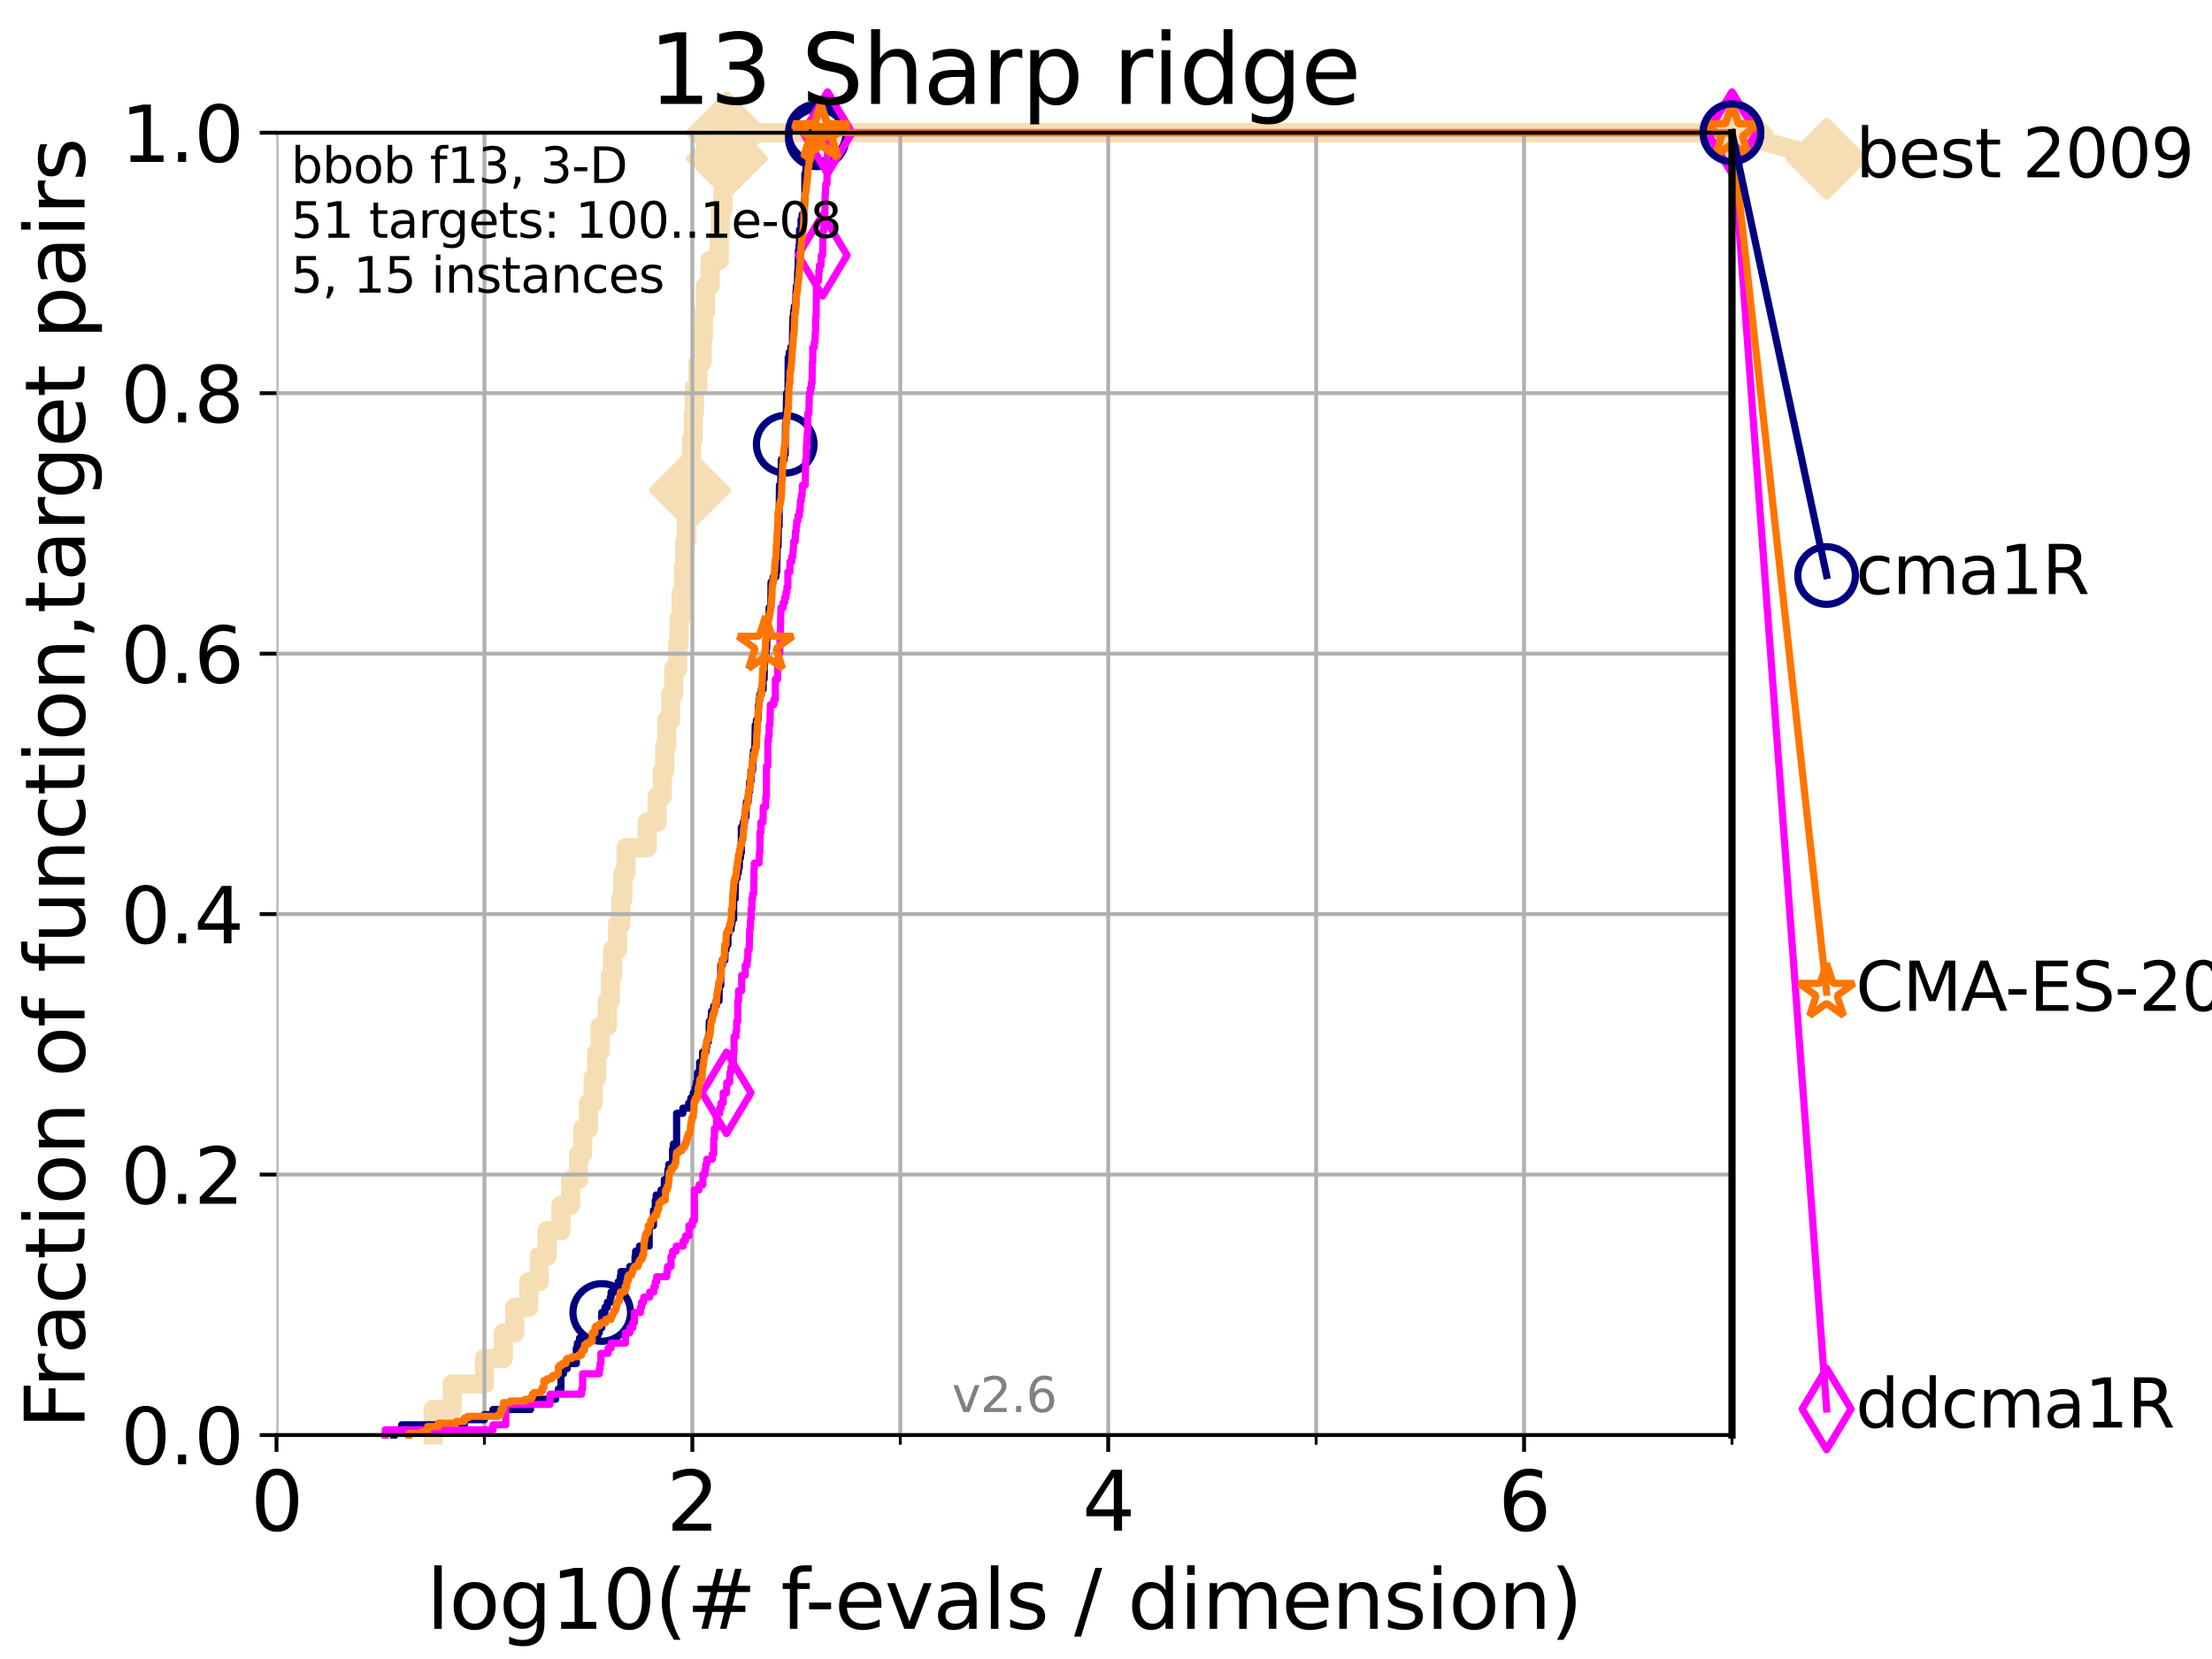 <?xml version="1.0" encoding="utf-8" standalone="no"?>
<!DOCTYPE svg PUBLIC "-//W3C//DTD SVG 1.1//EN"
  "http://www.w3.org/Graphics/SVG/1.1/DTD/svg11.dtd">
<svg xmlns:xlink="http://www.w3.org/1999/xlink" width="460.8pt" height="345.6pt" viewBox="0 0 460.8 345.6" xmlns="http://www.w3.org/2000/svg" version="1.1">
 <defs>
  <style type="text/css">*{stroke-linejoin: round; stroke-linecap: butt}</style>
 </defs>
 <g id="figure_1">
  <g id="patch_1">
   <path d="M 0 345.6 
L 460.8 345.6 
L 460.8 0 
L 0 0 
z
" style="fill: #ffffff"/>
  </g>
  <g id="axes_1">
   <g id="patch_2">
    <path d="M 57.6 298.944 
L 360.806 298.944 
L 360.806 27.648 
L 57.6 27.648 
z
" style="fill: #ffffff"/>
   </g>
   <g id="line2d_1">
    <path d="M 90.231 298.944 
L 90.231 293.624 
L 94.206 293.624 
L 94.206 288.305 
L 100.915 288.305 
L 100.915 282.985 
L 104.86 282.985 
L 104.86 277.666 
L 107.245 277.666 
L 107.245 272.346 
L 110.145 272.346 
L 110.145 267.027 
L 112.318 267.027 
L 112.318 261.707 
L 113.954 261.707 
L 113.954 256.388 
L 116.854 256.388 
L 116.854 251.068 
L 118.89 251.068 
L 118.89 245.749 
L 120.507 245.749 
L 120.507 240.429 
L 121.372 240.429 
L 121.372 235.11 
L 122.599 235.11 
L 122.599 229.79 
L 123.564 229.79 
L 123.564 224.471 
L 124.302 224.471 
L 124.302 219.151 
L 125.012 219.151 
L 125.012 213.832 
L 126.517 213.832 
L 126.517 208.512 
L 127.15 208.512 
L 127.15 203.192 
L 127.61 203.192 
L 127.61 197.873 
L 128.643 197.873 
L 128.643 192.553 
L 129.348 192.553 
L 129.348 187.234 
L 129.759 187.234 
L 129.759 181.914 
L 130.423 181.914 
L 130.423 176.595 
L 134.829 176.595 
L 134.829 171.275 
L 136.883 171.275 
L 136.883 165.956 
L 137.963 165.956 
L 137.963 160.636 
L 138.481 160.636 
L 138.481 155.317 
L 138.902 155.317 
L 138.902 149.997 
L 139.717 149.997 
L 139.717 144.678 
L 140.344 144.678 
L 140.344 139.358 
L 141.173 139.358 
L 141.173 134.039 
L 141.466 134.039 
L 141.466 128.719 
L 141.897 128.719 
L 141.897 123.4 
L 142.387 123.4 
L 142.387 118.08 
L 142.662 118.08 
L 142.662 112.76 
L 143 112.76 
L 143 107.441 
L 143.397 107.441 
L 143.397 102.121 
L 143.722 102.121 
L 143.722 96.802 
L 144.041 96.802 
L 144.041 91.482 
L 144.418 91.482 
L 144.418 86.163 
L 144.664 86.163 
L 144.664 80.843 
L 145.386 80.843 
L 145.386 75.524 
L 146.25 75.524 
L 146.25 70.204 
L 146.53 70.204 
L 146.53 64.885 
L 146.968 64.885 
L 146.968 59.565 
L 147.92 59.565 
L 147.92 54.246 
L 149.829 54.246 
L 149.829 48.926 
L 150.061 48.926 
L 150.061 43.607 
L 150.605 43.607 
L 150.605 38.287 
L 151.133 38.287 
L 151.133 32.968 
L 151.435 32.968 
L 151.435 27.648 
L 360.806 27.648 
" style="fill: none; stroke: #f5deb3; stroke-width: 4; stroke-linecap: square"/>
   </g>
   <g id="line2d_2">
    <defs>
     <path id="m267a101a16" d="M -0 7.778 
L 7.778 0 
L 0 -7.778 
L -7.778 -0 
z
" style="stroke: #f5deb3; stroke-width: 1.5; stroke-linejoin: miter"/>
    </defs>
    <g>
     <use xlink:href="#m267a101a16" x="143.722" y="102.121" style="fill: #f5deb3; stroke: #f5deb3; stroke-width: 1.5; stroke-linejoin: miter"/>
     <use xlink:href="#m267a101a16" x="151.435" y="32.968" style="fill: #f5deb3; stroke: #f5deb3; stroke-width: 1.5; stroke-linejoin: miter"/>
     <use xlink:href="#m267a101a16" x="151.435" y="27.648" style="fill: #f5deb3; stroke: #f5deb3; stroke-width: 1.5; stroke-linejoin: miter"/>
     <use xlink:href="#m267a101a16" x="151.435" y="27.648" style="fill: #f5deb3; stroke: #f5deb3; stroke-width: 1.5; stroke-linejoin: miter"/>
     <use xlink:href="#m267a101a16" x="360.806" y="27.648" style="fill: #f5deb3; stroke: #f5deb3; stroke-width: 1.5; stroke-linejoin: miter"/>
    </g>
   </g>
   <g id="line2d_3">
    <path style="fill: none; stroke: #f5deb3; stroke-width: 4; stroke-linecap: square"/>
    <g/>
   </g>
   <g id="line2d_4">
    <path d="M 360.806 27.648 
L 380.515 33.074 
" style="fill: none; stroke: #f5deb3; stroke-width: 4; stroke-linecap: square"/>
    <g>
     <use xlink:href="#m267a101a16" x="360.806" y="27.648" style="fill: #f5deb3; stroke: #f5deb3; stroke-width: 1.5; stroke-linejoin: miter"/>
     <use xlink:href="#m267a101a16" x="380.515" y="33.074" style="fill: #f5deb3; stroke: #f5deb3; stroke-width: 1.5; stroke-linejoin: miter"/>
    </g>
   </g>
   <g id="matplotlib.axis_1">
    <g id="xtick_1">
     <g id="line2d_5">
      <path d="M 57.6 298.944 
L 57.6 27.648 
" clip-path="url(#p02e1f79eb0)" style="fill: none; stroke: #b0b0b0; stroke-width: 0.8; stroke-linecap: square"/>
     </g>
     <g id="line2d_6">
      <defs>
       <path id="m993e069c70" d="M 0 0 
L 0 3.5 
" style="stroke: #000000; stroke-width: 0.8"/>
      </defs>
      <g>
       <use xlink:href="#m993e069c70" x="57.6" y="298.944" style="stroke: #000000; stroke-width: 0.8"/>
      </g>
     </g>
     <g id="text_1">
      <!-- 0 -->
      <g transform="translate(52.192 318.861)scale(0.17 -0.17)">
       <defs>
        <path id="DejaVuSans-30" d="M 2034 4250 
Q 1547 4250 1301 3770 
Q 1056 3291 1056 2328 
Q 1056 1369 1301 889 
Q 1547 409 2034 409 
Q 2525 409 2770 889 
Q 3016 1369 3016 2328 
Q 3016 3291 2770 3770 
Q 2525 4250 2034 4250 
z
M 2034 4750 
Q 2819 4750 3233 4129 
Q 3647 3509 3647 2328 
Q 3647 1150 3233 529 
Q 2819 -91 2034 -91 
Q 1250 -91 836 529 
Q 422 1150 422 2328 
Q 422 3509 836 4129 
Q 1250 4750 2034 4750 
z
" transform="scale(0.016)"/>
       </defs>
       <use xlink:href="#DejaVuSans-30"/>
      </g>
     </g>
    </g>
    <g id="xtick_2">
     <g id="line2d_7">
      <path d="M 144.23 298.944 
L 144.23 27.648 
" clip-path="url(#p02e1f79eb0)" style="fill: none; stroke: #b0b0b0; stroke-width: 0.8; stroke-linecap: square"/>
     </g>
     <g id="line2d_8">
      <g>
       <use xlink:href="#m993e069c70" x="144.23" y="298.944" style="stroke: #000000; stroke-width: 0.8"/>
      </g>
     </g>
     <g id="text_2">
      <!-- 2 -->
      <g transform="translate(138.822 318.861)scale(0.17 -0.17)">
       <defs>
        <path id="DejaVuSans-32" d="M 1228 531 
L 3431 531 
L 3431 0 
L 469 0 
L 469 531 
Q 828 903 1448 1529 
Q 2069 2156 2228 2338 
Q 2531 2678 2651 2914 
Q 2772 3150 2772 3378 
Q 2772 3750 2511 3984 
Q 2250 4219 1831 4219 
Q 1534 4219 1204 4116 
Q 875 4013 500 3803 
L 500 4441 
Q 881 4594 1212 4672 
Q 1544 4750 1819 4750 
Q 2544 4750 2975 4387 
Q 3406 4025 3406 3419 
Q 3406 3131 3298 2873 
Q 3191 2616 2906 2266 
Q 2828 2175 2409 1742 
Q 1991 1309 1228 531 
z
" transform="scale(0.016)"/>
       </defs>
       <use xlink:href="#DejaVuSans-32"/>
      </g>
     </g>
    </g>
    <g id="xtick_3">
     <g id="line2d_9">
      <path d="M 230.861 298.944 
L 230.861 27.648 
" clip-path="url(#p02e1f79eb0)" style="fill: none; stroke: #b0b0b0; stroke-width: 0.8; stroke-linecap: square"/>
     </g>
     <g id="line2d_10">
      <g>
       <use xlink:href="#m993e069c70" x="230.861" y="298.944" style="stroke: #000000; stroke-width: 0.8"/>
      </g>
     </g>
     <g id="text_3">
      <!-- 4 -->
      <g transform="translate(225.453 318.861)scale(0.17 -0.17)">
       <defs>
        <path id="DejaVuSans-34" d="M 2419 4116 
L 825 1625 
L 2419 1625 
L 2419 4116 
z
M 2253 4666 
L 3047 4666 
L 3047 1625 
L 3713 1625 
L 3713 1100 
L 3047 1100 
L 3047 0 
L 2419 0 
L 2419 1100 
L 313 1100 
L 313 1709 
L 2253 4666 
z
" transform="scale(0.016)"/>
       </defs>
       <use xlink:href="#DejaVuSans-34"/>
      </g>
     </g>
    </g>
    <g id="xtick_4">
     <g id="line2d_11">
      <path d="M 317.491 298.944 
L 317.491 27.648 
" clip-path="url(#p02e1f79eb0)" style="fill: none; stroke: #b0b0b0; stroke-width: 0.8; stroke-linecap: square"/>
     </g>
     <g id="line2d_12">
      <g>
       <use xlink:href="#m993e069c70" x="317.491" y="298.944" style="stroke: #000000; stroke-width: 0.8"/>
      </g>
     </g>
     <g id="text_4">
      <!-- 6 -->
      <g transform="translate(312.083 318.861)scale(0.17 -0.17)">
       <defs>
        <path id="DejaVuSans-36" d="M 2113 2584 
Q 1688 2584 1439 2293 
Q 1191 2003 1191 1497 
Q 1191 994 1439 701 
Q 1688 409 2113 409 
Q 2538 409 2786 701 
Q 3034 994 3034 1497 
Q 3034 2003 2786 2293 
Q 2538 2584 2113 2584 
z
M 3366 4563 
L 3366 3988 
Q 3128 4100 2886 4159 
Q 2644 4219 2406 4219 
Q 1781 4219 1451 3797 
Q 1122 3375 1075 2522 
Q 1259 2794 1537 2939 
Q 1816 3084 2150 3084 
Q 2853 3084 3261 2657 
Q 3669 2231 3669 1497 
Q 3669 778 3244 343 
Q 2819 -91 2113 -91 
Q 1303 -91 875 529 
Q 447 1150 447 2328 
Q 447 3434 972 4092 
Q 1497 4750 2381 4750 
Q 2619 4750 2861 4703 
Q 3103 4656 3366 4563 
z
" transform="scale(0.016)"/>
       </defs>
       <use xlink:href="#DejaVuSans-36"/>
      </g>
     </g>
    </g>
    <g id="xtick_5">
     <g id="line2d_13">
      <path d="M 100.915 298.944 
L 100.915 27.648 
" clip-path="url(#p02e1f79eb0)" style="fill: none; stroke: #b0b0b0; stroke-width: 0.8; stroke-linecap: square"/>
     </g>
     <g id="line2d_14">
      <defs>
       <path id="m3c73716914" d="M 0 0 
L 0 2 
" style="stroke: #000000; stroke-width: 0.6"/>
      </defs>
      <g>
       <use xlink:href="#m3c73716914" x="100.915" y="298.944" style="stroke: #000000; stroke-width: 0.6"/>
      </g>
     </g>
    </g>
    <g id="xtick_6">
     <g id="line2d_15">
      <path d="M 187.546 298.944 
L 187.546 27.648 
" clip-path="url(#p02e1f79eb0)" style="fill: none; stroke: #b0b0b0; stroke-width: 0.8; stroke-linecap: square"/>
     </g>
     <g id="line2d_16">
      <g>
       <use xlink:href="#m3c73716914" x="187.546" y="298.944" style="stroke: #000000; stroke-width: 0.6"/>
      </g>
     </g>
    </g>
    <g id="xtick_7">
     <g id="line2d_17">
      <path d="M 274.176 298.944 
L 274.176 27.648 
" clip-path="url(#p02e1f79eb0)" style="fill: none; stroke: #b0b0b0; stroke-width: 0.8; stroke-linecap: square"/>
     </g>
     <g id="line2d_18">
      <g>
       <use xlink:href="#m3c73716914" x="274.176" y="298.944" style="stroke: #000000; stroke-width: 0.6"/>
      </g>
     </g>
    </g>
    <g id="xtick_8">
     <g id="line2d_19">
      <path d="M 360.806 298.944 
L 360.806 27.648 
" clip-path="url(#p02e1f79eb0)" style="fill: none; stroke: #b0b0b0; stroke-width: 0.8; stroke-linecap: square"/>
     </g>
     <g id="line2d_20">
      <g>
       <use xlink:href="#m3c73716914" x="360.806" y="298.944" style="stroke: #000000; stroke-width: 0.6"/>
      </g>
     </g>
    </g>
    <g id="text_5">
     <!-- log10(# f-evals / dimension) -->
     <g transform="translate(88.823 339.314)scale(0.17 -0.17)">
      <defs>
       <path id="DejaVuSans-6c" d="M 603 4863 
L 1178 4863 
L 1178 0 
L 603 0 
L 603 4863 
z
" transform="scale(0.016)"/>
       <path id="DejaVuSans-6f" d="M 1959 3097 
Q 1497 3097 1228 2736 
Q 959 2375 959 1747 
Q 959 1119 1226 758 
Q 1494 397 1959 397 
Q 2419 397 2687 759 
Q 2956 1122 2956 1747 
Q 2956 2369 2687 2733 
Q 2419 3097 1959 3097 
z
M 1959 3584 
Q 2709 3584 3137 3096 
Q 3566 2609 3566 1747 
Q 3566 888 3137 398 
Q 2709 -91 1959 -91 
Q 1206 -91 779 398 
Q 353 888 353 1747 
Q 353 2609 779 3096 
Q 1206 3584 1959 3584 
z
" transform="scale(0.016)"/>
       <path id="DejaVuSans-67" d="M 2906 1791 
Q 2906 2416 2648 2759 
Q 2391 3103 1925 3103 
Q 1463 3103 1205 2759 
Q 947 2416 947 1791 
Q 947 1169 1205 825 
Q 1463 481 1925 481 
Q 2391 481 2648 825 
Q 2906 1169 2906 1791 
z
M 3481 434 
Q 3481 -459 3084 -895 
Q 2688 -1331 1869 -1331 
Q 1566 -1331 1297 -1286 
Q 1028 -1241 775 -1147 
L 775 -588 
Q 1028 -725 1275 -790 
Q 1522 -856 1778 -856 
Q 2344 -856 2625 -561 
Q 2906 -266 2906 331 
L 2906 616 
Q 2728 306 2450 153 
Q 2172 0 1784 0 
Q 1141 0 747 490 
Q 353 981 353 1791 
Q 353 2603 747 3093 
Q 1141 3584 1784 3584 
Q 2172 3584 2450 3431 
Q 2728 3278 2906 2969 
L 2906 3500 
L 3481 3500 
L 3481 434 
z
" transform="scale(0.016)"/>
       <path id="DejaVuSans-31" d="M 794 531 
L 1825 531 
L 1825 4091 
L 703 3866 
L 703 4441 
L 1819 4666 
L 2450 4666 
L 2450 531 
L 3481 531 
L 3481 0 
L 794 0 
L 794 531 
z
" transform="scale(0.016)"/>
       <path id="DejaVuSans-28" d="M 1984 4856 
Q 1566 4138 1362 3434 
Q 1159 2731 1159 2009 
Q 1159 1288 1364 580 
Q 1569 -128 1984 -844 
L 1484 -844 
Q 1016 -109 783 600 
Q 550 1309 550 2009 
Q 550 2706 781 3412 
Q 1013 4119 1484 4856 
L 1984 4856 
z
" transform="scale(0.016)"/>
       <path id="DejaVuSans-23" d="M 3272 2816 
L 2363 2816 
L 2100 1772 
L 3016 1772 
L 3272 2816 
z
M 2803 4594 
L 2478 3297 
L 3391 3297 
L 3719 4594 
L 4219 4594 
L 3897 3297 
L 4872 3297 
L 4872 2816 
L 3775 2816 
L 3519 1772 
L 4513 1772 
L 4513 1294 
L 3397 1294 
L 3072 0 
L 2572 0 
L 2894 1294 
L 1978 1294 
L 1656 0 
L 1153 0 
L 1478 1294 
L 494 1294 
L 494 1772 
L 1594 1772 
L 1856 2816 
L 850 2816 
L 850 3297 
L 1978 3297 
L 2297 4594 
L 2803 4594 
z
" transform="scale(0.016)"/>
       <path id="DejaVuSans-20" transform="scale(0.016)"/>
       <path id="DejaVuSans-66" d="M 2375 4863 
L 2375 4384 
L 1825 4384 
Q 1516 4384 1395 4259 
Q 1275 4134 1275 3809 
L 1275 3500 
L 2222 3500 
L 2222 3053 
L 1275 3053 
L 1275 0 
L 697 0 
L 697 3053 
L 147 3053 
L 147 3500 
L 697 3500 
L 697 3744 
Q 697 4328 969 4595 
Q 1241 4863 1831 4863 
L 2375 4863 
z
" transform="scale(0.016)"/>
       <path id="DejaVuSans-2d" d="M 313 2009 
L 1997 2009 
L 1997 1497 
L 313 1497 
L 313 2009 
z
" transform="scale(0.016)"/>
       <path id="DejaVuSans-65" d="M 3597 1894 
L 3597 1613 
L 953 1613 
Q 991 1019 1311 708 
Q 1631 397 2203 397 
Q 2534 397 2845 478 
Q 3156 559 3463 722 
L 3463 178 
Q 3153 47 2828 -22 
Q 2503 -91 2169 -91 
Q 1331 -91 842 396 
Q 353 884 353 1716 
Q 353 2575 817 3079 
Q 1281 3584 2069 3584 
Q 2775 3584 3186 3129 
Q 3597 2675 3597 1894 
z
M 3022 2063 
Q 3016 2534 2758 2815 
Q 2500 3097 2075 3097 
Q 1594 3097 1305 2825 
Q 1016 2553 972 2059 
L 3022 2063 
z
" transform="scale(0.016)"/>
       <path id="DejaVuSans-76" d="M 191 3500 
L 800 3500 
L 1894 563 
L 2988 3500 
L 3597 3500 
L 2284 0 
L 1503 0 
L 191 3500 
z
" transform="scale(0.016)"/>
       <path id="DejaVuSans-61" d="M 2194 1759 
Q 1497 1759 1228 1600 
Q 959 1441 959 1056 
Q 959 750 1161 570 
Q 1363 391 1709 391 
Q 2188 391 2477 730 
Q 2766 1069 2766 1631 
L 2766 1759 
L 2194 1759 
z
M 3341 1997 
L 3341 0 
L 2766 0 
L 2766 531 
Q 2569 213 2275 61 
Q 1981 -91 1556 -91 
Q 1019 -91 701 211 
Q 384 513 384 1019 
Q 384 1609 779 1909 
Q 1175 2209 1959 2209 
L 2766 2209 
L 2766 2266 
Q 2766 2663 2505 2880 
Q 2244 3097 1772 3097 
Q 1472 3097 1187 3025 
Q 903 2953 641 2809 
L 641 3341 
Q 956 3463 1253 3523 
Q 1550 3584 1831 3584 
Q 2591 3584 2966 3190 
Q 3341 2797 3341 1997 
z
" transform="scale(0.016)"/>
       <path id="DejaVuSans-73" d="M 2834 3397 
L 2834 2853 
Q 2591 2978 2328 3040 
Q 2066 3103 1784 3103 
Q 1356 3103 1142 2972 
Q 928 2841 928 2578 
Q 928 2378 1081 2264 
Q 1234 2150 1697 2047 
L 1894 2003 
Q 2506 1872 2764 1633 
Q 3022 1394 3022 966 
Q 3022 478 2636 193 
Q 2250 -91 1575 -91 
Q 1294 -91 989 -36 
Q 684 19 347 128 
L 347 722 
Q 666 556 975 473 
Q 1284 391 1588 391 
Q 1994 391 2212 530 
Q 2431 669 2431 922 
Q 2431 1156 2273 1281 
Q 2116 1406 1581 1522 
L 1381 1569 
Q 847 1681 609 1914 
Q 372 2147 372 2553 
Q 372 3047 722 3315 
Q 1072 3584 1716 3584 
Q 2034 3584 2315 3537 
Q 2597 3491 2834 3397 
z
" transform="scale(0.016)"/>
       <path id="DejaVuSans-2f" d="M 1625 4666 
L 2156 4666 
L 531 -594 
L 0 -594 
L 1625 4666 
z
" transform="scale(0.016)"/>
       <path id="DejaVuSans-64" d="M 2906 2969 
L 2906 4863 
L 3481 4863 
L 3481 0 
L 2906 0 
L 2906 525 
Q 2725 213 2448 61 
Q 2172 -91 1784 -91 
Q 1150 -91 751 415 
Q 353 922 353 1747 
Q 353 2572 751 3078 
Q 1150 3584 1784 3584 
Q 2172 3584 2448 3432 
Q 2725 3281 2906 2969 
z
M 947 1747 
Q 947 1113 1208 752 
Q 1469 391 1925 391 
Q 2381 391 2643 752 
Q 2906 1113 2906 1747 
Q 2906 2381 2643 2742 
Q 2381 3103 1925 3103 
Q 1469 3103 1208 2742 
Q 947 2381 947 1747 
z
" transform="scale(0.016)"/>
       <path id="DejaVuSans-69" d="M 603 3500 
L 1178 3500 
L 1178 0 
L 603 0 
L 603 3500 
z
M 603 4863 
L 1178 4863 
L 1178 4134 
L 603 4134 
L 603 4863 
z
" transform="scale(0.016)"/>
       <path id="DejaVuSans-6d" d="M 3328 2828 
Q 3544 3216 3844 3400 
Q 4144 3584 4550 3584 
Q 5097 3584 5394 3201 
Q 5691 2819 5691 2113 
L 5691 0 
L 5113 0 
L 5113 2094 
Q 5113 2597 4934 2840 
Q 4756 3084 4391 3084 
Q 3944 3084 3684 2787 
Q 3425 2491 3425 1978 
L 3425 0 
L 2847 0 
L 2847 2094 
Q 2847 2600 2669 2842 
Q 2491 3084 2119 3084 
Q 1678 3084 1418 2786 
Q 1159 2488 1159 1978 
L 1159 0 
L 581 0 
L 581 3500 
L 1159 3500 
L 1159 2956 
Q 1356 3278 1631 3431 
Q 1906 3584 2284 3584 
Q 2666 3584 2933 3390 
Q 3200 3197 3328 2828 
z
" transform="scale(0.016)"/>
       <path id="DejaVuSans-6e" d="M 3513 2113 
L 3513 0 
L 2938 0 
L 2938 2094 
Q 2938 2591 2744 2837 
Q 2550 3084 2163 3084 
Q 1697 3084 1428 2787 
Q 1159 2491 1159 1978 
L 1159 0 
L 581 0 
L 581 3500 
L 1159 3500 
L 1159 2956 
Q 1366 3272 1645 3428 
Q 1925 3584 2291 3584 
Q 2894 3584 3203 3211 
Q 3513 2838 3513 2113 
z
" transform="scale(0.016)"/>
       <path id="DejaVuSans-29" d="M 513 4856 
L 1013 4856 
Q 1481 4119 1714 3412 
Q 1947 2706 1947 2009 
Q 1947 1309 1714 600 
Q 1481 -109 1013 -844 
L 513 -844 
Q 928 -128 1133 580 
Q 1338 1288 1338 2009 
Q 1338 2731 1133 3434 
Q 928 4138 513 4856 
z
" transform="scale(0.016)"/>
      </defs>
      <use xlink:href="#DejaVuSans-6c"/>
      <use xlink:href="#DejaVuSans-6f" x="27.783"/>
      <use xlink:href="#DejaVuSans-67" x="88.965"/>
      <use xlink:href="#DejaVuSans-31" x="152.441"/>
      <use xlink:href="#DejaVuSans-30" x="216.064"/>
      <use xlink:href="#DejaVuSans-28" x="279.688"/>
      <use xlink:href="#DejaVuSans-23" x="318.701"/>
      <use xlink:href="#DejaVuSans-20" x="402.49"/>
      <use xlink:href="#DejaVuSans-66" x="434.277"/>
      <use xlink:href="#DejaVuSans-2d" x="463.982"/>
      <use xlink:href="#DejaVuSans-65" x="500.066"/>
      <use xlink:href="#DejaVuSans-76" x="561.59"/>
      <use xlink:href="#DejaVuSans-61" x="620.77"/>
      <use xlink:href="#DejaVuSans-6c" x="682.049"/>
      <use xlink:href="#DejaVuSans-73" x="709.832"/>
      <use xlink:href="#DejaVuSans-20" x="761.932"/>
      <use xlink:href="#DejaVuSans-2f" x="793.719"/>
      <use xlink:href="#DejaVuSans-20" x="827.41"/>
      <use xlink:href="#DejaVuSans-64" x="859.197"/>
      <use xlink:href="#DejaVuSans-69" x="922.674"/>
      <use xlink:href="#DejaVuSans-6d" x="950.457"/>
      <use xlink:href="#DejaVuSans-65" x="1047.869"/>
      <use xlink:href="#DejaVuSans-6e" x="1109.393"/>
      <use xlink:href="#DejaVuSans-73" x="1172.771"/>
      <use xlink:href="#DejaVuSans-69" x="1224.871"/>
      <use xlink:href="#DejaVuSans-6f" x="1252.654"/>
      <use xlink:href="#DejaVuSans-6e" x="1313.836"/>
      <use xlink:href="#DejaVuSans-29" x="1377.215"/>
     </g>
    </g>
   </g>
   <g id="matplotlib.axis_2">
    <g id="ytick_1">
     <g id="line2d_21">
      <path d="M 57.6 298.944 
L 360.806 298.944 
" clip-path="url(#p02e1f79eb0)" style="fill: none; stroke: #b0b0b0; stroke-width: 0.8; stroke-linecap: square"/>
     </g>
     <g id="line2d_22">
      <defs>
       <path id="m469b270142" d="M 0 0 
L -3.5 0 
" style="stroke: #000000; stroke-width: 0.8"/>
      </defs>
      <g>
       <use xlink:href="#m469b270142" x="57.6" y="298.944" style="stroke: #000000; stroke-width: 0.8"/>
      </g>
     </g>
     <g id="text_6">
      <!-- 0.0 -->
      <g transform="translate(25.155 305.023)scale(0.16 -0.16)">
       <defs>
        <path id="DejaVuSans-2e" d="M 684 794 
L 1344 794 
L 1344 0 
L 684 0 
L 684 794 
z
" transform="scale(0.016)"/>
       </defs>
       <use xlink:href="#DejaVuSans-30"/>
       <use xlink:href="#DejaVuSans-2e" x="63.623"/>
       <use xlink:href="#DejaVuSans-30" x="95.41"/>
      </g>
     </g>
    </g>
    <g id="ytick_2">
     <g id="line2d_23">
      <path d="M 57.6 244.685 
L 360.806 244.685 
" clip-path="url(#p02e1f79eb0)" style="fill: none; stroke: #b0b0b0; stroke-width: 0.8; stroke-linecap: square"/>
     </g>
     <g id="line2d_24">
      <g>
       <use xlink:href="#m469b270142" x="57.6" y="244.685" style="stroke: #000000; stroke-width: 0.8"/>
      </g>
     </g>
     <g id="text_7">
      <!-- 0.2 -->
      <g transform="translate(25.155 250.764)scale(0.16 -0.16)">
       <use xlink:href="#DejaVuSans-30"/>
       <use xlink:href="#DejaVuSans-2e" x="63.623"/>
       <use xlink:href="#DejaVuSans-32" x="95.41"/>
      </g>
     </g>
    </g>
    <g id="ytick_3">
     <g id="line2d_25">
      <path d="M 57.6 190.426 
L 360.806 190.426 
" clip-path="url(#p02e1f79eb0)" style="fill: none; stroke: #b0b0b0; stroke-width: 0.8; stroke-linecap: square"/>
     </g>
     <g id="line2d_26">
      <g>
       <use xlink:href="#m469b270142" x="57.6" y="190.426" style="stroke: #000000; stroke-width: 0.8"/>
      </g>
     </g>
     <g id="text_8">
      <!-- 0.4 -->
      <g transform="translate(25.155 196.504)scale(0.16 -0.16)">
       <use xlink:href="#DejaVuSans-30"/>
       <use xlink:href="#DejaVuSans-2e" x="63.623"/>
       <use xlink:href="#DejaVuSans-34" x="95.41"/>
      </g>
     </g>
    </g>
    <g id="ytick_4">
     <g id="line2d_27">
      <path d="M 57.6 136.166 
L 360.806 136.166 
" clip-path="url(#p02e1f79eb0)" style="fill: none; stroke: #b0b0b0; stroke-width: 0.8; stroke-linecap: square"/>
     </g>
     <g id="line2d_28">
      <g>
       <use xlink:href="#m469b270142" x="57.6" y="136.166" style="stroke: #000000; stroke-width: 0.8"/>
      </g>
     </g>
     <g id="text_9">
      <!-- 0.6 -->
      <g transform="translate(25.155 142.245)scale(0.16 -0.16)">
       <use xlink:href="#DejaVuSans-30"/>
       <use xlink:href="#DejaVuSans-2e" x="63.623"/>
       <use xlink:href="#DejaVuSans-36" x="95.41"/>
      </g>
     </g>
    </g>
    <g id="ytick_5">
     <g id="line2d_29">
      <path d="M 57.6 81.907 
L 360.806 81.907 
" clip-path="url(#p02e1f79eb0)" style="fill: none; stroke: #b0b0b0; stroke-width: 0.8; stroke-linecap: square"/>
     </g>
     <g id="line2d_30">
      <g>
       <use xlink:href="#m469b270142" x="57.6" y="81.907" style="stroke: #000000; stroke-width: 0.8"/>
      </g>
     </g>
     <g id="text_10">
      <!-- 0.8 -->
      <g transform="translate(25.155 87.986)scale(0.16 -0.16)">
       <defs>
        <path id="DejaVuSans-38" d="M 2034 2216 
Q 1584 2216 1326 1975 
Q 1069 1734 1069 1313 
Q 1069 891 1326 650 
Q 1584 409 2034 409 
Q 2484 409 2743 651 
Q 3003 894 3003 1313 
Q 3003 1734 2745 1975 
Q 2488 2216 2034 2216 
z
M 1403 2484 
Q 997 2584 770 2862 
Q 544 3141 544 3541 
Q 544 4100 942 4425 
Q 1341 4750 2034 4750 
Q 2731 4750 3128 4425 
Q 3525 4100 3525 3541 
Q 3525 3141 3298 2862 
Q 3072 2584 2669 2484 
Q 3125 2378 3379 2068 
Q 3634 1759 3634 1313 
Q 3634 634 3220 271 
Q 2806 -91 2034 -91 
Q 1263 -91 848 271 
Q 434 634 434 1313 
Q 434 1759 690 2068 
Q 947 2378 1403 2484 
z
M 1172 3481 
Q 1172 3119 1398 2916 
Q 1625 2713 2034 2713 
Q 2441 2713 2670 2916 
Q 2900 3119 2900 3481 
Q 2900 3844 2670 4047 
Q 2441 4250 2034 4250 
Q 1625 4250 1398 4047 
Q 1172 3844 1172 3481 
z
" transform="scale(0.016)"/>
       </defs>
       <use xlink:href="#DejaVuSans-30"/>
       <use xlink:href="#DejaVuSans-2e" x="63.623"/>
       <use xlink:href="#DejaVuSans-38" x="95.41"/>
      </g>
     </g>
    </g>
    <g id="ytick_6">
     <g id="line2d_31">
      <path d="M 57.6 27.648 
L 360.806 27.648 
" clip-path="url(#p02e1f79eb0)" style="fill: none; stroke: #b0b0b0; stroke-width: 0.8; stroke-linecap: square"/>
     </g>
     <g id="line2d_32">
      <g>
       <use xlink:href="#m469b270142" x="57.6" y="27.648" style="stroke: #000000; stroke-width: 0.8"/>
      </g>
     </g>
     <g id="text_11">
      <!-- 1.0 -->
      <g transform="translate(25.155 33.727)scale(0.16 -0.16)">
       <use xlink:href="#DejaVuSans-31"/>
       <use xlink:href="#DejaVuSans-2e" x="63.623"/>
       <use xlink:href="#DejaVuSans-30" x="95.41"/>
      </g>
     </g>
    </g>
    <g id="text_12">
     <!-- Fraction of function,target pairs -->
     <g transform="translate(17.62 297.681)rotate(-90)scale(0.17 -0.17)">
      <defs>
       <path id="DejaVuSans-46" d="M 628 4666 
L 3309 4666 
L 3309 4134 
L 1259 4134 
L 1259 2759 
L 3109 2759 
L 3109 2228 
L 1259 2228 
L 1259 0 
L 628 0 
L 628 4666 
z
" transform="scale(0.016)"/>
       <path id="DejaVuSans-72" d="M 2631 2963 
Q 2534 3019 2420 3045 
Q 2306 3072 2169 3072 
Q 1681 3072 1420 2755 
Q 1159 2438 1159 1844 
L 1159 0 
L 581 0 
L 581 3500 
L 1159 3500 
L 1159 2956 
Q 1341 3275 1631 3429 
Q 1922 3584 2338 3584 
Q 2397 3584 2469 3576 
Q 2541 3569 2628 3553 
L 2631 2963 
z
" transform="scale(0.016)"/>
       <path id="DejaVuSans-63" d="M 3122 3366 
L 3122 2828 
Q 2878 2963 2633 3030 
Q 2388 3097 2138 3097 
Q 1578 3097 1268 2742 
Q 959 2388 959 1747 
Q 959 1106 1268 751 
Q 1578 397 2138 397 
Q 2388 397 2633 464 
Q 2878 531 3122 666 
L 3122 134 
Q 2881 22 2623 -34 
Q 2366 -91 2075 -91 
Q 1284 -91 818 406 
Q 353 903 353 1747 
Q 353 2603 823 3093 
Q 1294 3584 2113 3584 
Q 2378 3584 2631 3529 
Q 2884 3475 3122 3366 
z
" transform="scale(0.016)"/>
       <path id="DejaVuSans-74" d="M 1172 4494 
L 1172 3500 
L 2356 3500 
L 2356 3053 
L 1172 3053 
L 1172 1153 
Q 1172 725 1289 603 
Q 1406 481 1766 481 
L 2356 481 
L 2356 0 
L 1766 0 
Q 1100 0 847 248 
Q 594 497 594 1153 
L 594 3053 
L 172 3053 
L 172 3500 
L 594 3500 
L 594 4494 
L 1172 4494 
z
" transform="scale(0.016)"/>
       <path id="DejaVuSans-75" d="M 544 1381 
L 544 3500 
L 1119 3500 
L 1119 1403 
Q 1119 906 1312 657 
Q 1506 409 1894 409 
Q 2359 409 2629 706 
Q 2900 1003 2900 1516 
L 2900 3500 
L 3475 3500 
L 3475 0 
L 2900 0 
L 2900 538 
Q 2691 219 2414 64 
Q 2138 -91 1772 -91 
Q 1169 -91 856 284 
Q 544 659 544 1381 
z
M 1991 3584 
L 1991 3584 
z
" transform="scale(0.016)"/>
       <path id="DejaVuSans-2c" d="M 750 794 
L 1409 794 
L 1409 256 
L 897 -744 
L 494 -744 
L 750 256 
L 750 794 
z
" transform="scale(0.016)"/>
       <path id="DejaVuSans-70" d="M 1159 525 
L 1159 -1331 
L 581 -1331 
L 581 3500 
L 1159 3500 
L 1159 2969 
Q 1341 3281 1617 3432 
Q 1894 3584 2278 3584 
Q 2916 3584 3314 3078 
Q 3713 2572 3713 1747 
Q 3713 922 3314 415 
Q 2916 -91 2278 -91 
Q 1894 -91 1617 61 
Q 1341 213 1159 525 
z
M 3116 1747 
Q 3116 2381 2855 2742 
Q 2594 3103 2138 3103 
Q 1681 3103 1420 2742 
Q 1159 2381 1159 1747 
Q 1159 1113 1420 752 
Q 1681 391 2138 391 
Q 2594 391 2855 752 
Q 3116 1113 3116 1747 
z
" transform="scale(0.016)"/>
      </defs>
      <use xlink:href="#DejaVuSans-46"/>
      <use xlink:href="#DejaVuSans-72" x="50.27"/>
      <use xlink:href="#DejaVuSans-61" x="91.383"/>
      <use xlink:href="#DejaVuSans-63" x="152.662"/>
      <use xlink:href="#DejaVuSans-74" x="207.643"/>
      <use xlink:href="#DejaVuSans-69" x="246.852"/>
      <use xlink:href="#DejaVuSans-6f" x="274.635"/>
      <use xlink:href="#DejaVuSans-6e" x="335.816"/>
      <use xlink:href="#DejaVuSans-20" x="399.195"/>
      <use xlink:href="#DejaVuSans-6f" x="430.982"/>
      <use xlink:href="#DejaVuSans-66" x="492.164"/>
      <use xlink:href="#DejaVuSans-20" x="527.369"/>
      <use xlink:href="#DejaVuSans-66" x="559.156"/>
      <use xlink:href="#DejaVuSans-75" x="594.361"/>
      <use xlink:href="#DejaVuSans-6e" x="657.74"/>
      <use xlink:href="#DejaVuSans-63" x="721.119"/>
      <use xlink:href="#DejaVuSans-74" x="776.1"/>
      <use xlink:href="#DejaVuSans-69" x="815.309"/>
      <use xlink:href="#DejaVuSans-6f" x="843.092"/>
      <use xlink:href="#DejaVuSans-6e" x="904.273"/>
      <use xlink:href="#DejaVuSans-2c" x="967.652"/>
      <use xlink:href="#DejaVuSans-74" x="999.439"/>
      <use xlink:href="#DejaVuSans-61" x="1038.648"/>
      <use xlink:href="#DejaVuSans-72" x="1099.928"/>
      <use xlink:href="#DejaVuSans-67" x="1139.291"/>
      <use xlink:href="#DejaVuSans-65" x="1202.768"/>
      <use xlink:href="#DejaVuSans-74" x="1264.291"/>
      <use xlink:href="#DejaVuSans-20" x="1303.5"/>
      <use xlink:href="#DejaVuSans-70" x="1335.287"/>
      <use xlink:href="#DejaVuSans-61" x="1398.764"/>
      <use xlink:href="#DejaVuSans-69" x="1460.043"/>
      <use xlink:href="#DejaVuSans-72" x="1487.826"/>
      <use xlink:href="#DejaVuSans-73" x="1528.939"/>
     </g>
    </g>
   </g>
   <g id="line2d_33">
    <defs>
     <path id="ma2035fbc73" d="M 0 1.5 
C 0.398 1.5 0.779 1.342 1.061 1.061 
C 1.342 0.779 1.5 0.398 1.5 0 
C 1.5 -0.398 1.342 -0.779 1.061 -1.061 
C 0.779 -1.342 0.398 -1.5 0 -1.5 
C -0.398 -1.5 -0.779 -1.342 -1.061 -1.061 
C -1.342 -0.779 -1.5 -0.398 -1.5 0 
C -1.5 0.398 -1.342 0.779 -1.061 1.061 
C -0.779 1.342 -0.398 1.5 0 1.5 
z
" style="stroke: #f5deb3"/>
    </defs>
    <g>
     <use xlink:href="#ma2035fbc73" x="151.435" y="27.648" style="fill: #f5deb3; stroke: #f5deb3"/>
     <use xlink:href="#ma2035fbc73" x="151.435" y="27.648" style="fill: #f5deb3; stroke: #f5deb3"/>
    </g>
   </g>
   <g id="line2d_34">
    <defs>
     <path id="m7765df2c42" d="M 0 1.5 
C 0.398 1.5 0.779 1.342 1.061 1.061 
C 1.342 0.779 1.5 0.398 1.5 0 
C 1.5 -0.398 1.342 -0.779 1.061 -1.061 
C 0.779 -1.342 0.398 -1.5 0 -1.5 
C -0.398 -1.5 -0.779 -1.342 -1.061 -1.061 
C -1.342 -0.779 -1.5 -0.398 -1.5 0 
C -1.5 0.398 -1.342 0.779 -1.061 1.061 
C -0.779 1.342 -0.398 1.5 0 1.5 
z
" style="stroke: #000080"/>
    </defs>
    <g>
     <use xlink:href="#m7765df2c42" x="170.262" y="27.648" style="fill: #000080; stroke: #000080"/>
     <use xlink:href="#m7765df2c42" x="170.262" y="27.648" style="fill: #000080; stroke: #000080"/>
    </g>
   </g>
   <g id="line2d_35">
    <path d="M 82.042 298.944 
L 82.042 297.88 
L 83.678 297.88 
L 83.678 296.816 
L 96.718 296.816 
L 96.718 295.752 
L 100.915 295.752 
L 100.915 294.688 
L 102.708 294.688 
L 102.708 293.624 
L 110.525 293.624 
L 110.525 292.561 
L 110.897 292.561 
L 110.897 291.497 
L 115.747 291.497 
L 115.747 290.433 
L 116.309 290.433 
L 116.309 289.369 
L 116.854 289.369 
L 116.854 286.177 
L 117.384 286.177 
L 117.384 285.113 
L 118.152 285.113 
L 118.152 284.049 
L 120.059 284.049 
L 120.059 280.858 
L 120.284 280.858 
L 120.284 279.794 
L 120.727 279.794 
L 120.727 278.73 
L 124.482 278.73 
L 124.482 277.666 
L 124.837 277.666 
L 124.837 276.602 
L 125.357 276.602 
L 125.357 273.41 
L 126.029 273.41 
L 126.029 272.346 
L 126.517 272.346 
L 126.517 271.282 
L 127.15 271.282 
L 127.15 270.219 
L 127.304 270.219 
L 127.304 269.155 
L 128.643 269.155 
L 128.643 268.091 
L 128.786 268.091 
L 128.786 267.027 
L 129.209 267.027 
L 129.209 265.963 
L 129.348 265.963 
L 129.348 264.899 
L 131.191 264.899 
L 131.191 263.835 
L 132.287 263.835 
L 132.287 261.707 
L 132.405 261.707 
L 132.405 260.643 
L 133.211 260.643 
L 133.211 259.579 
L 135.238 259.579 
L 135.238 255.324 
L 136.127 255.324 
L 136.127 252.132 
L 136.509 252.132 
L 136.509 250.004 
L 136.697 250.004 
L 136.697 248.94 
L 137.699 248.94 
L 137.699 247.877 
L 138.396 247.877 
L 138.396 245.749 
L 139.068 245.749 
L 139.15 243.621 
L 139.314 243.621 
L 139.314 242.557 
L 140.111 242.557 
L 140.111 239.365 
L 140.266 239.365 
L 140.266 238.301 
L 140.951 238.301 
L 140.951 231.918 
L 142.248 231.918 
L 142.248 230.854 
L 143.462 230.854 
L 143.462 229.79 
L 143.914 229.79 
L 143.914 228.726 
L 144.418 228.726 
L 144.418 227.662 
L 144.786 227.662 
L 144.786 226.598 
L 145.028 226.598 
L 145.028 225.534 
L 145.267 225.534 
L 145.327 223.407 
L 145.736 223.407 
L 145.736 221.279 
L 146.362 221.279 
L 146.362 219.151 
L 147.076 219.151 
L 147.076 218.087 
L 147.237 218.087 
L 147.237 217.023 
L 147.555 217.023 
L 147.555 215.959 
L 147.712 215.959 
L 147.764 212.768 
L 148.125 212.768 
L 148.226 210.64 
L 148.677 210.64 
L 148.677 209.576 
L 149.166 209.576 
L 149.166 208.512 
L 149.783 208.512 
L 149.829 205.32 
L 150.152 205.32 
L 150.152 201.065 
L 150.47 201.065 
L 150.47 200.001 
L 151.003 200.001 
L 151.046 197.873 
L 151.263 197.873 
L 151.263 196.809 
L 151.648 196.809 
L 151.648 194.681 
L 151.774 194.681 
L 151.774 193.617 
L 152.312 193.617 
L 152.312 192.553 
L 152.475 192.553 
L 152.475 191.49 
L 152.835 191.49 
L 152.835 187.234 
L 153.15 187.234 
L 153.228 182.978 
L 153.536 182.978 
L 153.536 181.914 
L 153.802 181.914 
L 153.802 180.85 
L 153.99 180.85 
L 154.064 178.723 
L 154.249 178.723 
L 154.249 177.659 
L 154.432 177.659 
L 154.432 172.339 
L 154.829 172.339 
L 154.829 171.275 
L 155.113 171.275 
L 155.113 170.211 
L 155.392 170.211 
L 155.495 167.02 
L 155.837 167.02 
L 155.837 165.956 
L 155.972 165.956 
L 155.972 164.892 
L 156.139 164.892 
L 156.172 162.764 
L 156.436 162.764 
L 156.436 160.636 
L 156.761 160.636 
L 156.858 157.445 
L 156.953 157.445 
L 156.953 156.381 
L 157.238 156.381 
L 157.332 151.061 
L 157.581 151.061 
L 157.581 149.997 
L 157.917 149.997 
L 158.007 146.805 
L 158.128 146.805 
L 158.128 145.742 
L 158.277 145.742 
L 158.277 144.678 
L 158.601 144.678 
L 158.601 143.614 
L 158.977 143.614 
L 158.977 141.486 
L 159.176 141.486 
L 159.233 138.294 
L 159.289 138.294 
L 159.289 137.23 
L 159.513 137.23 
L 159.596 135.102 
L 159.707 135.102 
L 159.762 132.975 
L 159.844 132.975 
L 159.953 130.847 
L 159.98 130.847 
L 160.007 128.719 
L 160.223 128.719 
L 160.223 126.591 
L 160.568 126.591 
L 160.621 121.272 
L 161.062 121.272 
L 161.062 120.208 
L 161.617 120.208 
L 161.617 119.144 
L 161.815 119.144 
L 161.913 113.824 
L 162.084 113.824 
L 162.157 109.569 
L 162.301 109.569 
L 162.373 101.058 
L 162.611 101.058 
L 162.705 97.866 
L 162.752 97.866 
L 162.752 95.738 
L 163.374 95.738 
L 163.374 94.674 
L 163.577 94.674 
L 163.644 88.291 
L 163.755 88.291 
L 163.866 81.907 
L 164.151 81.907 
L 164.194 74.46 
L 164.41 74.46 
L 164.41 73.396 
L 164.75 73.396 
L 164.75 72.332 
L 165.063 72.332 
L 165.146 67.013 
L 165.187 67.013 
L 165.187 65.949 
L 165.31 65.949 
L 165.31 64.885 
L 165.453 64.885 
L 165.453 63.821 
L 165.755 63.821 
L 165.815 60.629 
L 165.894 60.629 
L 165.894 59.565 
L 166.091 59.565 
L 166.189 56.373 
L 166.248 56.373 
L 166.325 52.118 
L 166.441 52.118 
L 166.441 51.054 
L 166.556 51.054 
L 166.556 47.862 
L 166.879 47.862 
L 166.879 45.734 
L 167.103 45.734 
L 167.103 44.67 
L 167.526 44.67 
L 167.617 41.479 
L 167.671 41.479 
L 167.671 36.159 
L 167.886 36.159 
L 167.886 35.095 
L 168.117 35.095 
L 168.117 32.968 
L 169.011 32.968 
L 169.011 31.904 
L 169.278 31.904 
L 169.278 29.776 
L 169.881 29.776 
L 169.881 28.712 
L 170.262 28.712 
L 170.262 27.648 
L 360.806 27.648 
L 360.806 27.648 
" style="fill: none; stroke: #000080; stroke-width: 1.5; stroke-linecap: square"/>
   </g>
   <g id="line2d_36">
    <defs>
     <path id="m7da39782d1" d="M 0 6 
C 1.591 6 3.117 5.368 4.243 4.243 
C 5.368 3.117 6 1.591 6 0 
C 6 -1.591 5.368 -3.117 4.243 -4.243 
C 3.117 -5.368 1.591 -6 0 -6 
C -1.591 -6 -3.117 -5.368 -4.243 -4.243 
C -5.368 -3.117 -6 -1.591 -6 0 
C -6 1.591 -5.368 3.117 -4.243 4.243 
C -3.117 5.368 -1.591 6 0 6 
z
" style="stroke: #000080; stroke-width: 1.5"/>
    </defs>
    <g>
     <use xlink:href="#m7da39782d1" x="125.357" y="273.41" style="fill-opacity: 0; stroke: #000080; stroke-width: 1.5"/>
     <use xlink:href="#m7da39782d1" x="163.577" y="92.546" style="fill-opacity: 0; stroke: #000080; stroke-width: 1.5"/>
     <use xlink:href="#m7da39782d1" x="170.262" y="28.712" style="fill-opacity: 0; stroke: #000080; stroke-width: 1.5"/>
     <use xlink:href="#m7da39782d1" x="170.262" y="27.648" style="fill-opacity: 0; stroke: #000080; stroke-width: 1.5"/>
     <use xlink:href="#m7da39782d1" x="360.806" y="27.648" style="fill-opacity: 0; stroke: #000080; stroke-width: 1.5"/>
    </g>
   </g>
   <g id="line2d_37">
    <path style="fill: none; stroke: #000080; stroke-width: 1.5; stroke-linecap: square"/>
    <g/>
   </g>
   <g id="line2d_38">
    <defs>
     <path id="m43214f8340" d="M 0 1.5 
C 0.398 1.5 0.779 1.342 1.061 1.061 
C 1.342 0.779 1.5 0.398 1.5 0 
C 1.5 -0.398 1.342 -0.779 1.061 -1.061 
C 0.779 -1.342 0.398 -1.5 0 -1.5 
C -0.398 -1.5 -0.779 -1.342 -1.061 -1.061 
C -1.342 -0.779 -1.5 -0.398 -1.5 0 
C -1.5 0.398 -1.342 0.779 -1.061 1.061 
C -0.779 1.342 -0.398 1.5 0 1.5 
z
" style="stroke: #ff00ff"/>
    </defs>
    <g>
     <use xlink:href="#m43214f8340" x="172.399" y="27.648" style="fill: #ff00ff; stroke: #ff00ff"/>
     <use xlink:href="#m43214f8340" x="172.399" y="27.648" style="fill: #ff00ff; stroke: #ff00ff"/>
    </g>
   </g>
   <g id="line2d_39">
    <path d="M 80.249 298.944 
L 80.249 297.88 
L 102.708 297.88 
L 102.708 296.816 
L 105.362 296.816 
L 105.362 292.561 
L 114.571 292.561 
L 114.571 290.433 
L 121.159 290.433 
L 121.159 289.369 
L 121.372 289.369 
L 121.372 286.177 
L 124.837 286.177 
L 124.837 285.113 
L 125.012 285.113 
L 125.012 284.049 
L 125.185 284.049 
L 125.185 281.922 
L 126.677 281.922 
L 126.677 280.858 
L 127.304 280.858 
L 127.304 279.794 
L 130.292 279.794 
L 130.292 277.666 
L 131.191 277.666 
L 131.191 276.602 
L 131.808 276.602 
L 131.808 275.538 
L 132.169 275.538 
L 132.169 273.41 
L 133.435 273.41 
L 133.435 272.346 
L 133.656 272.346 
L 133.656 271.282 
L 134.091 271.282 
L 134.091 270.219 
L 135.339 270.219 
L 135.339 269.155 
L 136.223 269.155 
L 136.223 268.091 
L 136.509 268.091 
L 136.509 267.027 
L 136.79 267.027 
L 136.79 265.963 
L 138.902 265.963 
L 138.902 264.899 
L 139.068 264.899 
L 139.068 263.835 
L 139.796 263.835 
L 139.796 261.707 
L 140.111 261.707 
L 140.111 260.643 
L 140.876 260.643 
L 140.876 259.579 
L 142.318 259.579 
L 142.318 258.516 
L 142.798 258.516 
L 142.798 257.452 
L 143.528 257.452 
L 143.528 255.324 
L 144.23 255.324 
L 144.23 254.26 
L 144.664 254.26 
L 144.664 247.877 
L 145.62 247.877 
L 145.62 246.813 
L 146.418 246.813 
L 146.418 244.685 
L 146.86 244.685 
L 146.86 243.621 
L 147.022 243.621 
L 147.022 242.557 
L 147.237 242.557 
L 147.237 241.493 
L 148.378 241.493 
L 148.378 240.429 
L 148.677 240.429 
L 148.677 237.237 
L 148.825 237.237 
L 148.825 235.11 
L 149.262 235.11 
L 149.262 231.918 
L 149.922 231.918 
L 149.922 230.854 
L 150.198 230.854 
L 150.198 229.79 
L 150.649 229.79 
L 150.649 227.662 
L 151.349 227.662 
L 151.392 225.534 
L 151.983 225.534 
L 152.066 223.407 
L 152.271 223.407 
L 152.271 222.343 
L 152.515 222.343 
L 152.515 221.279 
L 152.796 221.279 
L 152.796 219.151 
L 152.914 219.151 
L 152.914 215.959 
L 153.306 215.959 
L 153.306 214.895 
L 153.46 214.895 
L 153.46 212.768 
L 153.689 212.768 
L 153.689 208.512 
L 153.84 208.512 
L 153.84 206.384 
L 154.505 206.384 
L 154.505 203.192 
L 155.253 203.192 
L 155.253 201.065 
L 155.633 201.065 
L 155.633 200.001 
L 155.769 200.001 
L 155.803 197.873 
L 156.072 197.873 
L 156.172 193.617 
L 156.272 193.617 
L 156.371 191.49 
L 156.469 191.49 
L 156.469 189.362 
L 156.632 189.362 
L 156.632 187.234 
L 156.793 187.234 
L 156.793 186.17 
L 157.017 186.17 
L 157.081 180.85 
L 157.144 180.85 
L 157.144 179.787 
L 158.128 179.787 
L 158.187 177.659 
L 158.277 177.659 
L 158.306 173.403 
L 158.513 173.403 
L 158.513 171.275 
L 158.948 171.275 
L 159.005 168.084 
L 159.513 168.084 
L 159.513 165.956 
L 159.652 165.956 
L 159.679 159.572 
L 159.953 159.572 
L 159.953 154.253 
L 160.089 154.253 
L 160.089 153.189 
L 160.223 153.189 
L 160.223 151.061 
L 160.383 151.061 
L 160.489 146.805 
L 161.215 146.805 
L 161.215 145.742 
L 161.517 145.742 
L 161.517 141.486 
L 161.987 141.486 
L 162.011 137.23 
L 162.205 137.23 
L 162.205 136.166 
L 162.445 136.166 
L 162.516 131.911 
L 162.563 131.911 
L 162.658 127.655 
L 162.681 127.655 
L 162.681 126.591 
L 163.146 126.591 
L 163.146 125.527 
L 163.464 125.527 
L 163.464 124.463 
L 163.733 124.463 
L 163.733 123.4 
L 163.932 123.4 
L 163.932 122.336 
L 164.129 122.336 
L 164.129 119.144 
L 164.56 119.144 
L 164.56 117.016 
L 164.939 117.016 
L 164.939 115.952 
L 165.167 115.952 
L 165.27 113.824 
L 165.351 113.824 
L 165.351 112.76 
L 165.655 112.76 
L 165.715 110.633 
L 165.855 110.633 
L 165.855 109.569 
L 165.973 109.569 
L 165.973 108.505 
L 166.228 108.505 
L 166.228 107.441 
L 166.518 107.441 
L 166.518 106.377 
L 166.671 106.377 
L 166.766 104.249 
L 166.935 104.249 
L 166.935 103.185 
L 167.085 103.185 
L 167.159 101.058 
L 167.743 101.058 
L 167.833 95.738 
L 167.957 95.738 
L 168.011 92.546 
L 168.081 92.546 
L 168.152 90.418 
L 168.222 90.418 
L 168.257 86.163 
L 168.5 86.163 
L 168.603 81.907 
L 168.825 81.907 
L 168.825 80.843 
L 169.011 80.843 
L 169.011 79.779 
L 169.161 79.779 
L 169.228 75.524 
L 169.311 75.524 
L 169.311 72.332 
L 169.639 72.332 
L 169.639 71.268 
L 169.784 71.268 
L 169.832 69.14 
L 169.897 69.14 
L 169.929 65.949 
L 170.024 65.949 
L 170.088 58.501 
L 170.542 58.501 
L 170.589 56.373 
L 170.697 56.373 
L 170.697 55.31 
L 171.031 55.31 
L 171.092 53.182 
L 171.375 53.182 
L 171.464 47.862 
L 171.64 47.862 
L 171.698 45.734 
L 171.814 45.734 
L 171.901 40.415 
L 171.944 40.415 
L 172.045 38.287 
L 172.272 38.287 
L 172.3 32.968 
L 172.385 32.968 
L 172.399 27.648 
L 360.806 27.648 
L 360.806 27.648 
" style="fill: none; stroke: #ff00ff; stroke-width: 1.5; stroke-linecap: square"/>
   </g>
   <g id="line2d_40">
    <defs>
     <path id="m600bba57c8" d="M -0 8.485 
L 5.091 0 
L 0 -8.485 
L -5.091 -0 
z
" style="stroke: #ff00ff; stroke-width: 1.5; stroke-linejoin: miter"/>
    </defs>
    <g>
     <use xlink:href="#m600bba57c8" x="151.349" y="227.662" style="fill-opacity: 0; stroke: #ff00ff; stroke-width: 1.5; stroke-linejoin: miter"/>
     <use xlink:href="#m600bba57c8" x="171.375" y="53.182" style="fill-opacity: 0; stroke: #ff00ff; stroke-width: 1.5; stroke-linejoin: miter"/>
     <use xlink:href="#m600bba57c8" x="172.399" y="27.648" style="fill-opacity: 0; stroke: #ff00ff; stroke-width: 1.5; stroke-linejoin: miter"/>
     <use xlink:href="#m600bba57c8" x="172.399" y="27.648" style="fill-opacity: 0; stroke: #ff00ff; stroke-width: 1.5; stroke-linejoin: miter"/>
     <use xlink:href="#m600bba57c8" x="360.806" y="27.648" style="fill-opacity: 0; stroke: #ff00ff; stroke-width: 1.5; stroke-linejoin: miter"/>
    </g>
   </g>
   <g id="line2d_41">
    <path style="fill: none; stroke: #ff00ff; stroke-width: 1.5; stroke-linecap: square"/>
    <g/>
   </g>
   <g id="line2d_42">
    <defs>
     <path id="mb0d4f81f84" d="M 0 1.5 
C 0.398 1.5 0.779 1.342 1.061 1.061 
C 1.342 0.779 1.5 0.398 1.5 0 
C 1.5 -0.398 1.342 -0.779 1.061 -1.061 
C 0.779 -1.342 0.398 -1.5 0 -1.5 
C -0.398 -1.5 -0.779 -1.342 -1.061 -1.061 
C -1.342 -0.779 -1.5 -0.398 -1.5 0 
C -1.5 0.398 -1.342 0.779 -1.061 1.061 
C -0.779 1.342 -0.398 1.5 0 1.5 
z
" style="stroke: #ff7500"/>
    </defs>
    <g>
     <use xlink:href="#mb0d4f81f84" x="171.001" y="27.648" style="fill: #ff7500; stroke: #ff7500"/>
     <use xlink:href="#mb0d4f81f84" x="171.001" y="27.648" style="fill: #ff7500; stroke: #ff7500"/>
    </g>
   </g>
   <g id="line2d_43">
    <path d="M 85.184 298.944 
L 85.184 298.589 
L 87.876 298.589 
L 87.876 298.235 
L 89.09 298.235 
L 89.09 297.171 
L 91.306 297.171 
L 91.306 296.462 
L 95.081 296.462 
L 95.081 296.107 
L 96.718 296.107 
L 96.718 295.398 
L 97.485 295.398 
L 97.485 295.043 
L 103.815 295.043 
L 103.815 294.688 
L 104.345 294.688 
L 104.345 293.624 
L 104.86 293.624 
L 104.86 292.206 
L 106.327 292.206 
L 106.327 291.851 
L 109.361 291.851 
L 109.361 291.497 
L 110.525 291.497 
L 110.525 291.142 
L 110.897 291.142 
L 110.897 290.433 
L 111.262 290.433 
L 111.262 290.078 
L 112.657 290.078 
L 112.657 289.723 
L 112.989 289.723 
L 112.989 289.014 
L 113.317 289.014 
L 113.317 287.596 
L 113.954 287.596 
L 113.954 287.241 
L 114.872 287.241 
L 114.872 286.886 
L 115.168 286.886 
L 115.168 286.532 
L 116.03 286.532 
L 116.03 286.177 
L 116.309 286.177 
L 116.309 284.759 
L 116.584 284.759 
L 116.584 284.404 
L 117.121 284.404 
L 117.121 284.049 
L 117.9 284.049 
L 117.9 283.34 
L 118.152 283.34 
L 118.152 282.985 
L 119.129 282.985 
L 119.129 282.631 
L 120.507 282.631 
L 120.507 282.276 
L 121.159 282.276 
L 121.159 281.567 
L 121.372 281.567 
L 121.372 281.212 
L 121.79 281.212 
L 121.79 280.148 
L 122.199 280.148 
L 122.199 279.794 
L 122.796 279.794 
L 122.796 279.439 
L 123.375 279.439 
L 123.375 277.666 
L 123.936 277.666 
L 123.936 276.602 
L 124.12 276.602 
L 124.12 276.247 
L 124.837 276.247 
L 124.837 275.893 
L 125.185 275.893 
L 125.185 275.538 
L 126.193 275.538 
L 126.193 274.829 
L 127.304 274.829 
L 127.304 274.12 
L 127.61 274.12 
L 127.61 273.765 
L 127.761 273.765 
L 127.761 273.41 
L 127.911 273.41 
L 127.911 273.056 
L 128.208 273.056 
L 128.208 272.701 
L 128.354 272.701 
L 128.354 271.992 
L 128.499 271.992 
L 128.499 271.282 
L 128.786 271.282 
L 128.786 270.928 
L 129.069 270.928 
L 129.069 269.864 
L 129.209 269.864 
L 129.209 269.155 
L 130.027 269.155 
L 130.027 268.8 
L 130.292 268.8 
L 130.292 268.091 
L 130.553 268.091 
L 130.553 267.027 
L 130.683 267.027 
L 130.683 266.672 
L 130.939 266.672 
L 130.939 265.608 
L 131.564 265.608 
L 131.564 265.254 
L 131.686 265.254 
L 131.686 264.899 
L 131.808 264.899 
L 131.808 264.544 
L 131.929 264.544 
L 131.929 264.19 
L 132.169 264.19 
L 132.169 263.835 
L 132.87 263.835 
L 132.87 263.48 
L 132.984 263.48 
L 132.984 263.126 
L 133.098 263.126 
L 133.098 262.771 
L 133.323 262.771 
L 133.323 262.417 
L 133.656 262.417 
L 133.656 262.062 
L 133.875 262.062 
L 133.875 261.353 
L 134.091 261.353 
L 134.198 258.516 
L 134.305 258.516 
L 134.411 257.452 
L 134.516 257.452 
L 134.516 257.097 
L 134.725 257.097 
L 134.725 256.742 
L 135.034 256.742 
L 135.034 255.324 
L 135.539 255.324 
L 135.539 254.26 
L 135.737 254.26 
L 135.737 253.905 
L 136.223 253.905 
L 136.319 253.196 
L 136.79 253.196 
L 136.79 252.487 
L 136.975 252.487 
L 136.975 251.778 
L 137.25 251.778 
L 137.25 250.714 
L 137.521 250.714 
L 137.521 250.359 
L 137.876 250.359 
L 137.876 250.004 
L 138.566 250.004 
L 138.651 247.877 
L 138.985 247.877 
L 138.985 247.167 
L 139.232 247.167 
L 139.314 245.749 
L 139.395 245.749 
L 139.395 244.33 
L 139.556 244.33 
L 139.556 243.976 
L 139.875 243.976 
L 139.875 243.266 
L 140.344 243.266 
L 140.344 242.912 
L 140.574 242.912 
L 140.65 242.202 
L 140.801 242.202 
L 140.876 240.429 
L 140.951 240.429 
L 140.951 240.075 
L 141.393 240.075 
L 141.393 239.72 
L 142.038 239.72 
L 142.038 239.365 
L 142.179 239.365 
L 142.179 239.011 
L 142.594 239.011 
L 142.594 238.301 
L 142.933 238.301 
L 142.933 237.592 
L 143.133 237.592 
L 143.133 236.883 
L 143.331 236.883 
L 143.397 236.174 
L 143.657 236.174 
L 143.657 235.819 
L 143.786 235.819 
L 143.85 234.4 
L 143.914 234.4 
L 143.978 233.691 
L 144.105 233.691 
L 144.105 232.982 
L 144.23 232.982 
L 144.23 232.627 
L 144.418 232.627 
L 144.48 231.563 
L 144.541 231.563 
L 144.603 229.435 
L 144.908 229.435 
L 144.908 228.726 
L 145.267 228.726 
L 145.267 228.017 
L 145.386 228.017 
L 145.444 226.598 
L 145.562 226.598 
L 145.562 226.244 
L 145.678 226.244 
L 145.736 225.18 
L 145.794 225.18 
L 145.794 224.825 
L 146.25 224.825 
L 146.306 223.407 
L 146.362 223.407 
L 146.418 221.988 
L 146.53 221.988 
L 146.64 220.57 
L 146.695 220.57 
L 146.75 219.506 
L 146.914 219.506 
L 146.968 218.087 
L 147.13 218.087 
L 147.237 216.669 
L 147.45 216.669 
L 147.45 216.314 
L 147.712 216.314 
L 147.764 215.25 
L 147.971 215.25 
L 148.074 213.477 
L 148.125 213.477 
L 148.125 212.768 
L 148.327 212.768 
L 148.378 212.058 
L 148.478 212.058 
L 148.478 211.349 
L 148.727 211.349 
L 148.776 210.64 
L 148.923 210.64 
L 149.021 209.221 
L 149.069 209.221 
L 149.069 208.867 
L 149.262 208.867 
L 149.358 207.093 
L 149.406 207.093 
L 149.501 206.03 
L 149.642 206.03 
L 149.736 204.611 
L 149.876 204.611 
L 149.876 204.256 
L 150.061 204.256 
L 150.152 203.192 
L 150.244 203.192 
L 150.335 200.71 
L 150.38 200.71 
L 150.38 200.001 
L 150.649 200.001 
L 150.649 199.646 
L 150.871 199.646 
L 150.959 196.809 
L 151.22 196.809 
L 151.306 194.681 
L 151.349 194.681 
L 151.349 194.327 
L 151.478 194.327 
L 151.478 193.972 
L 151.9 193.972 
L 151.983 192.553 
L 152.23 192.553 
L 152.271 191.49 
L 152.353 191.49 
L 152.394 189.362 
L 152.555 189.362 
L 152.636 186.525 
L 152.676 186.525 
L 152.716 185.461 
L 152.796 185.461 
L 152.875 183.688 
L 153.033 183.688 
L 153.033 182.978 
L 153.267 182.978 
L 153.267 182.269 
L 153.383 182.269 
L 153.421 180.85 
L 153.575 180.85 
L 153.613 179.432 
L 153.764 179.432 
L 153.84 178.013 
L 153.99 178.013 
L 154.064 176.949 
L 154.175 176.949 
L 154.286 175.886 
L 154.541 175.886 
L 154.614 174.822 
L 154.793 174.822 
L 154.9 172.694 
L 154.971 172.694 
L 155.077 170.921 
L 155.113 170.921 
L 155.218 168.793 
L 155.253 168.793 
L 155.253 168.438 
L 155.53 168.438 
L 155.564 167.729 
L 155.667 167.729 
L 155.735 166.31 
L 155.837 166.31 
L 155.938 164.892 
L 155.972 164.892 
L 155.972 164.537 
L 156.106 164.537 
L 156.106 164.183 
L 156.272 164.183 
L 156.371 161.346 
L 156.403 161.346 
L 156.403 160.991 
L 156.599 160.991 
L 156.697 158.863 
L 156.761 158.863 
L 156.761 158.508 
L 156.953 158.508 
L 157.017 157.09 
L 157.238 157.09 
L 157.332 156.026 
L 157.395 156.026 
L 157.395 155.671 
L 157.581 155.671 
L 157.673 152.48 
L 157.734 152.48 
L 157.795 150.352 
L 157.856 150.352 
L 157.947 147.869 
L 158.037 147.869 
L 158.128 146.805 
L 158.158 146.805 
L 158.247 145.387 
L 158.395 145.387 
L 158.454 144.678 
L 158.63 144.678 
L 158.717 142.55 
L 158.775 142.55 
L 158.862 139.713 
L 158.891 139.713 
L 158.891 139.358 
L 159.091 139.358 
L 159.148 137.94 
L 159.204 137.94 
L 159.289 136.166 
L 159.345 136.166 
L 159.345 135.457 
L 159.457 135.457 
L 159.485 133.329 
L 159.624 133.329 
L 159.679 132.62 
L 159.817 132.62 
L 159.871 130.847 
L 159.98 130.847 
L 160.035 129.074 
L 160.142 129.074 
L 160.25 128.01 
L 160.383 128.01 
L 160.463 127.301 
L 160.516 127.301 
L 160.595 126.237 
L 160.647 126.237 
L 160.699 124.818 
L 160.778 124.818 
L 160.881 121.981 
L 160.933 121.981 
L 160.985 121.272 
L 161.087 121.272 
L 161.164 120.562 
L 161.215 120.562 
L 161.316 119.144 
L 161.341 119.144 
L 161.417 117.371 
L 161.467 117.371 
L 161.542 116.307 
L 161.667 116.307 
L 161.741 113.47 
L 161.791 113.47 
L 161.889 111.342 
L 161.913 111.342 
L 162.011 109.214 
L 162.035 109.214 
L 162.06 106.732 
L 162.181 106.732 
L 162.181 106.377 
L 162.301 106.377 
L 162.397 104.958 
L 162.563 104.958 
L 162.563 104.249 
L 162.681 104.249 
L 162.752 103.185 
L 162.799 103.185 
L 162.892 99.994 
L 162.961 99.994 
L 163.031 96.802 
L 163.146 96.802 
L 163.237 94.319 
L 163.306 94.319 
L 163.397 92.901 
L 163.509 92.901 
L 163.599 92.192 
L 163.666 92.192 
L 163.755 87.936 
L 163.8 87.936 
L 163.844 87.227 
L 163.976 87.227 
L 164.064 85.808 
L 164.107 85.808 
L 164.129 85.099 
L 164.238 85.099 
L 164.346 80.843 
L 164.389 80.843 
L 164.453 79.779 
L 164.538 79.779 
L 164.581 77.297 
L 164.729 77.297 
L 164.813 76.233 
L 164.855 76.233 
L 164.96 74.46 
L 164.98 74.46 
L 165.084 72.332 
L 165.126 72.332 
L 165.228 70.914 
L 165.249 70.914 
L 165.31 69.495 
L 165.433 69.495 
L 165.514 66.658 
L 165.554 66.658 
L 165.554 65.239 
L 165.715 65.239 
L 165.795 62.402 
L 165.855 62.402 
L 165.874 61.338 
L 166.013 61.338 
L 166.033 60.629 
L 166.131 60.629 
L 166.189 59.211 
L 166.248 59.211 
L 166.345 58.147 
L 166.422 58.147 
L 166.518 56.019 
L 166.556 56.019 
L 166.595 55.31 
L 166.671 55.31 
L 166.766 53.536 
L 166.804 53.536 
L 166.879 51.409 
L 166.935 51.409 
L 167.01 49.635 
L 167.085 49.635 
L 167.085 49.281 
L 167.215 49.281 
L 167.325 47.153 
L 167.38 47.153 
L 167.49 44.316 
L 167.526 44.316 
L 167.562 42.543 
L 167.671 42.543 
L 167.707 40.415 
L 167.833 40.415 
L 167.904 39.706 
L 167.957 39.706 
L 168.011 38.287 
L 168.117 38.287 
L 168.204 36.869 
L 168.239 36.869 
L 168.344 35.095 
L 168.379 35.095 
L 168.379 34.741 
L 168.517 34.741 
L 168.517 33.677 
L 168.638 33.677 
L 168.638 33.322 
L 168.791 33.322 
L 168.876 32.613 
L 168.91 32.613 
L 168.977 30.84 
L 169.161 30.84 
L 169.161 30.485 
L 169.426 30.485 
L 169.459 29.776 
L 169.541 29.776 
L 169.639 29.067 
L 169.832 29.067 
L 169.832 28.712 
L 170.356 28.712 
L 170.356 28.357 
L 170.834 28.357 
L 170.834 28.003 
L 171.001 28.003 
L 171.001 27.648 
L 360.806 27.648 
L 360.806 27.648 
" style="fill: none; stroke: #ff7500; stroke-width: 1.5; stroke-linecap: square"/>
   </g>
   <g id="line2d_44">
    <defs>
     <path id="md0c758c830" d="M 0 -6 
L -1.347 -1.854 
L -5.706 -1.854 
L -2.18 0.708 
L -3.527 4.854 
L -0 2.292 
L 3.527 4.854 
L 2.18 0.708 
L 5.706 -1.854 
L 1.347 -1.854 
z
" style="stroke: #ff7500; stroke-width: 1.5; stroke-linejoin: bevel"/>
    </defs>
    <g>
     <use xlink:href="#md0c758c830" x="159.485" y="134.393" style="fill-opacity: 0; stroke: #ff7500; stroke-width: 1.5; stroke-linejoin: bevel"/>
     <use xlink:href="#md0c758c830" x="171.001" y="28.003" style="fill-opacity: 0; stroke: #ff7500; stroke-width: 1.5; stroke-linejoin: bevel"/>
     <use xlink:href="#md0c758c830" x="171.001" y="27.648" style="fill-opacity: 0; stroke: #ff7500; stroke-width: 1.5; stroke-linejoin: bevel"/>
     <use xlink:href="#md0c758c830" x="171.001" y="27.648" style="fill-opacity: 0; stroke: #ff7500; stroke-width: 1.5; stroke-linejoin: bevel"/>
     <use xlink:href="#md0c758c830" x="360.806" y="27.648" style="fill-opacity: 0; stroke: #ff7500; stroke-width: 1.5; stroke-linejoin: bevel"/>
    </g>
   </g>
   <g id="line2d_45">
    <path style="fill: none; stroke: #ff7500; stroke-width: 1.5; stroke-linecap: square"/>
    <g/>
   </g>
   <g id="line2d_46">
    <path d="M 360.806 27.648 
L 380.515 293.518 
" style="fill: none; stroke: #ff00ff; stroke-width: 1.5; stroke-linecap: square"/>
    <g>
     <use xlink:href="#m600bba57c8" x="360.806" y="27.648" style="fill-opacity: 0; stroke: #ff00ff; stroke-width: 1.5; stroke-linejoin: miter"/>
     <use xlink:href="#m600bba57c8" x="380.515" y="293.518" style="fill-opacity: 0; stroke: #ff00ff; stroke-width: 1.5; stroke-linejoin: miter"/>
    </g>
   </g>
   <g id="line2d_47">
    <path d="M 360.806 27.648 
L 380.515 206.703 
" style="fill: none; stroke: #ff7500; stroke-width: 1.5; stroke-linecap: square"/>
    <g>
     <use xlink:href="#md0c758c830" x="360.806" y="27.648" style="fill-opacity: 0; stroke: #ff7500; stroke-width: 1.5; stroke-linejoin: bevel"/>
     <use xlink:href="#md0c758c830" x="380.515" y="206.703" style="fill-opacity: 0; stroke: #ff7500; stroke-width: 1.5; stroke-linejoin: bevel"/>
    </g>
   </g>
   <g id="line2d_48">
    <path d="M 360.806 27.648 
L 380.515 119.889 
" style="fill: none; stroke: #000080; stroke-width: 1.5; stroke-linecap: square"/>
    <g>
     <use xlink:href="#m7da39782d1" x="360.806" y="27.648" style="fill-opacity: 0; stroke: #000080; stroke-width: 1.5"/>
     <use xlink:href="#m7da39782d1" x="380.515" y="119.889" style="fill-opacity: 0; stroke: #000080; stroke-width: 1.5"/>
    </g>
   </g>
   <g id="line2d_49">
    <path d="M 360.806 298.944 
L 360.806 27.648 
" style="fill: none; stroke: #000000; stroke-width: 1.5; stroke-linecap: square"/>
   </g>
   <g id="patch_3">
    <path d="M 57.6 298.944 
L 360.806 298.944 
" style="fill: none; stroke: #000000; stroke-width: 0.8; stroke-linejoin: miter; stroke-linecap: square"/>
   </g>
   <g id="patch_4">
    <path d="M 57.6 27.648 
L 360.806 27.648 
" style="fill: none; stroke: #000000; stroke-width: 0.8; stroke-linejoin: miter; stroke-linecap: square"/>
   </g>
   <g id="text_13">
    <!-- ddcma1R -->
    <g transform="translate(386.579 297.381)scale(0.14 -0.14)">
     <defs>
      <path id="DejaVuSans-52" d="M 2841 2188 
Q 3044 2119 3236 1894 
Q 3428 1669 3622 1275 
L 4263 0 
L 3584 0 
L 2988 1197 
Q 2756 1666 2539 1819 
Q 2322 1972 1947 1972 
L 1259 1972 
L 1259 0 
L 628 0 
L 628 4666 
L 2053 4666 
Q 2853 4666 3247 4331 
Q 3641 3997 3641 3322 
Q 3641 2881 3436 2590 
Q 3231 2300 2841 2188 
z
M 1259 4147 
L 1259 2491 
L 2053 2491 
Q 2509 2491 2742 2702 
Q 2975 2913 2975 3322 
Q 2975 3731 2742 3939 
Q 2509 4147 2053 4147 
L 1259 4147 
z
" transform="scale(0.016)"/>
     </defs>
     <use xlink:href="#DejaVuSans-64"/>
     <use xlink:href="#DejaVuSans-64" x="63.477"/>
     <use xlink:href="#DejaVuSans-63" x="126.953"/>
     <use xlink:href="#DejaVuSans-6d" x="181.934"/>
     <use xlink:href="#DejaVuSans-61" x="279.346"/>
     <use xlink:href="#DejaVuSans-31" x="340.625"/>
     <use xlink:href="#DejaVuSans-52" x="404.248"/>
    </g>
   </g>
   <g id="text_14">
    <!-- CMA-ES-20 -->
    <g transform="translate(386.579 210.566)scale(0.14 -0.14)">
     <defs>
      <path id="DejaVuSans-43" d="M 4122 4306 
L 4122 3641 
Q 3803 3938 3442 4084 
Q 3081 4231 2675 4231 
Q 1875 4231 1450 3742 
Q 1025 3253 1025 2328 
Q 1025 1406 1450 917 
Q 1875 428 2675 428 
Q 3081 428 3442 575 
Q 3803 722 4122 1019 
L 4122 359 
Q 3791 134 3420 21 
Q 3050 -91 2638 -91 
Q 1578 -91 968 557 
Q 359 1206 359 2328 
Q 359 3453 968 4101 
Q 1578 4750 2638 4750 
Q 3056 4750 3426 4639 
Q 3797 4528 4122 4306 
z
" transform="scale(0.016)"/>
      <path id="DejaVuSans-4d" d="M 628 4666 
L 1569 4666 
L 2759 1491 
L 3956 4666 
L 4897 4666 
L 4897 0 
L 4281 0 
L 4281 4097 
L 3078 897 
L 2444 897 
L 1241 4097 
L 1241 0 
L 628 0 
L 628 4666 
z
" transform="scale(0.016)"/>
      <path id="DejaVuSans-41" d="M 2188 4044 
L 1331 1722 
L 3047 1722 
L 2188 4044 
z
M 1831 4666 
L 2547 4666 
L 4325 0 
L 3669 0 
L 3244 1197 
L 1141 1197 
L 716 0 
L 50 0 
L 1831 4666 
z
" transform="scale(0.016)"/>
      <path id="DejaVuSans-45" d="M 628 4666 
L 3578 4666 
L 3578 4134 
L 1259 4134 
L 1259 2753 
L 3481 2753 
L 3481 2222 
L 1259 2222 
L 1259 531 
L 3634 531 
L 3634 0 
L 628 0 
L 628 4666 
z
" transform="scale(0.016)"/>
      <path id="DejaVuSans-53" d="M 3425 4513 
L 3425 3897 
Q 3066 4069 2747 4153 
Q 2428 4238 2131 4238 
Q 1616 4238 1336 4038 
Q 1056 3838 1056 3469 
Q 1056 3159 1242 3001 
Q 1428 2844 1947 2747 
L 2328 2669 
Q 3034 2534 3370 2195 
Q 3706 1856 3706 1288 
Q 3706 609 3251 259 
Q 2797 -91 1919 -91 
Q 1588 -91 1214 -16 
Q 841 59 441 206 
L 441 856 
Q 825 641 1194 531 
Q 1563 422 1919 422 
Q 2459 422 2753 634 
Q 3047 847 3047 1241 
Q 3047 1584 2836 1778 
Q 2625 1972 2144 2069 
L 1759 2144 
Q 1053 2284 737 2584 
Q 422 2884 422 3419 
Q 422 4038 858 4394 
Q 1294 4750 2059 4750 
Q 2388 4750 2728 4690 
Q 3069 4631 3425 4513 
z
" transform="scale(0.016)"/>
     </defs>
     <use xlink:href="#DejaVuSans-43"/>
     <use xlink:href="#DejaVuSans-4d" x="69.824"/>
     <use xlink:href="#DejaVuSans-41" x="156.104"/>
     <use xlink:href="#DejaVuSans-2d" x="222.262"/>
     <use xlink:href="#DejaVuSans-45" x="258.346"/>
     <use xlink:href="#DejaVuSans-53" x="321.529"/>
     <use xlink:href="#DejaVuSans-2d" x="385.006"/>
     <use xlink:href="#DejaVuSans-32" x="421.09"/>
     <use xlink:href="#DejaVuSans-30" x="484.713"/>
    </g>
   </g>
   <g id="text_15">
    <!-- cma1R -->
    <g transform="translate(386.579 123.752)scale(0.14 -0.14)">
     <use xlink:href="#DejaVuSans-63"/>
     <use xlink:href="#DejaVuSans-6d" x="54.98"/>
     <use xlink:href="#DejaVuSans-61" x="152.393"/>
     <use xlink:href="#DejaVuSans-31" x="213.672"/>
     <use xlink:href="#DejaVuSans-52" x="277.295"/>
    </g>
   </g>
   <g id="text_16">
    <!-- best 2009 -->
    <g transform="translate(386.579 36.937)scale(0.14 -0.14)">
     <defs>
      <path id="DejaVuSans-62" d="M 3116 1747 
Q 3116 2381 2855 2742 
Q 2594 3103 2138 3103 
Q 1681 3103 1420 2742 
Q 1159 2381 1159 1747 
Q 1159 1113 1420 752 
Q 1681 391 2138 391 
Q 2594 391 2855 752 
Q 3116 1113 3116 1747 
z
M 1159 2969 
Q 1341 3281 1617 3432 
Q 1894 3584 2278 3584 
Q 2916 3584 3314 3078 
Q 3713 2572 3713 1747 
Q 3713 922 3314 415 
Q 2916 -91 2278 -91 
Q 1894 -91 1617 61 
Q 1341 213 1159 525 
L 1159 0 
L 581 0 
L 581 4863 
L 1159 4863 
L 1159 2969 
z
" transform="scale(0.016)"/>
      <path id="DejaVuSans-39" d="M 703 97 
L 703 672 
Q 941 559 1184 500 
Q 1428 441 1663 441 
Q 2288 441 2617 861 
Q 2947 1281 2994 2138 
Q 2813 1869 2534 1725 
Q 2256 1581 1919 1581 
Q 1219 1581 811 2004 
Q 403 2428 403 3163 
Q 403 3881 828 4315 
Q 1253 4750 1959 4750 
Q 2769 4750 3195 4129 
Q 3622 3509 3622 2328 
Q 3622 1225 3098 567 
Q 2575 -91 1691 -91 
Q 1453 -91 1209 -44 
Q 966 3 703 97 
z
M 1959 2075 
Q 2384 2075 2632 2365 
Q 2881 2656 2881 3163 
Q 2881 3666 2632 3958 
Q 2384 4250 1959 4250 
Q 1534 4250 1286 3958 
Q 1038 3666 1038 3163 
Q 1038 2656 1286 2365 
Q 1534 2075 1959 2075 
z
" transform="scale(0.016)"/>
     </defs>
     <use xlink:href="#DejaVuSans-62"/>
     <use xlink:href="#DejaVuSans-65" x="63.477"/>
     <use xlink:href="#DejaVuSans-73" x="125"/>
     <use xlink:href="#DejaVuSans-74" x="177.1"/>
     <use xlink:href="#DejaVuSans-20" x="216.309"/>
     <use xlink:href="#DejaVuSans-32" x="248.096"/>
     <use xlink:href="#DejaVuSans-30" x="311.719"/>
     <use xlink:href="#DejaVuSans-30" x="375.342"/>
     <use xlink:href="#DejaVuSans-39" x="438.965"/>
    </g>
   </g>
   <g id="text_17">
    <!-- bbob f13, 3-D -->
    <g transform="translate(60.632 38.111)scale(0.102 -0.102)">
     <defs>
      <path id="DejaVuSans-33" d="M 2597 2516 
Q 3050 2419 3304 2112 
Q 3559 1806 3559 1356 
Q 3559 666 3084 287 
Q 2609 -91 1734 -91 
Q 1441 -91 1130 -33 
Q 819 25 488 141 
L 488 750 
Q 750 597 1062 519 
Q 1375 441 1716 441 
Q 2309 441 2620 675 
Q 2931 909 2931 1356 
Q 2931 1769 2642 2001 
Q 2353 2234 1838 2234 
L 1294 2234 
L 1294 2753 
L 1863 2753 
Q 2328 2753 2575 2939 
Q 2822 3125 2822 3475 
Q 2822 3834 2567 4026 
Q 2313 4219 1838 4219 
Q 1578 4219 1281 4162 
Q 984 4106 628 3988 
L 628 4550 
Q 988 4650 1302 4700 
Q 1616 4750 1894 4750 
Q 2613 4750 3031 4423 
Q 3450 4097 3450 3541 
Q 3450 3153 3228 2886 
Q 3006 2619 2597 2516 
z
" transform="scale(0.016)"/>
      <path id="DejaVuSans-44" d="M 1259 4147 
L 1259 519 
L 2022 519 
Q 2988 519 3436 956 
Q 3884 1394 3884 2338 
Q 3884 3275 3436 3711 
Q 2988 4147 2022 4147 
L 1259 4147 
z
M 628 4666 
L 1925 4666 
Q 3281 4666 3915 4102 
Q 4550 3538 4550 2338 
Q 4550 1131 3912 565 
Q 3275 0 1925 0 
L 628 0 
L 628 4666 
z
" transform="scale(0.016)"/>
     </defs>
     <use xlink:href="#DejaVuSans-62"/>
     <use xlink:href="#DejaVuSans-62" x="63.477"/>
     <use xlink:href="#DejaVuSans-6f" x="126.953"/>
     <use xlink:href="#DejaVuSans-62" x="188.135"/>
     <use xlink:href="#DejaVuSans-20" x="251.611"/>
     <use xlink:href="#DejaVuSans-66" x="283.398"/>
     <use xlink:href="#DejaVuSans-31" x="318.604"/>
     <use xlink:href="#DejaVuSans-33" x="382.227"/>
     <use xlink:href="#DejaVuSans-2c" x="445.85"/>
     <use xlink:href="#DejaVuSans-20" x="477.637"/>
     <use xlink:href="#DejaVuSans-33" x="509.424"/>
     <use xlink:href="#DejaVuSans-2d" x="573.047"/>
     <use xlink:href="#DejaVuSans-44" x="609.131"/>
    </g>
    <!-- 51 targets: 100..1e-08 -->
    <g transform="translate(60.632 49.533)scale(0.102 -0.102)">
     <defs>
      <path id="DejaVuSans-35" d="M 691 4666 
L 3169 4666 
L 3169 4134 
L 1269 4134 
L 1269 2991 
Q 1406 3038 1543 3061 
Q 1681 3084 1819 3084 
Q 2600 3084 3056 2656 
Q 3513 2228 3513 1497 
Q 3513 744 3044 326 
Q 2575 -91 1722 -91 
Q 1428 -91 1123 -41 
Q 819 9 494 109 
L 494 744 
Q 775 591 1075 516 
Q 1375 441 1709 441 
Q 2250 441 2565 725 
Q 2881 1009 2881 1497 
Q 2881 1984 2565 2268 
Q 2250 2553 1709 2553 
Q 1456 2553 1204 2497 
Q 953 2441 691 2322 
L 691 4666 
z
" transform="scale(0.016)"/>
      <path id="DejaVuSans-3a" d="M 750 794 
L 1409 794 
L 1409 0 
L 750 0 
L 750 794 
z
M 750 3309 
L 1409 3309 
L 1409 2516 
L 750 2516 
L 750 3309 
z
" transform="scale(0.016)"/>
     </defs>
     <use xlink:href="#DejaVuSans-35"/>
     <use xlink:href="#DejaVuSans-31" x="63.623"/>
     <use xlink:href="#DejaVuSans-20" x="127.246"/>
     <use xlink:href="#DejaVuSans-74" x="159.033"/>
     <use xlink:href="#DejaVuSans-61" x="198.242"/>
     <use xlink:href="#DejaVuSans-72" x="259.521"/>
     <use xlink:href="#DejaVuSans-67" x="298.885"/>
     <use xlink:href="#DejaVuSans-65" x="362.361"/>
     <use xlink:href="#DejaVuSans-74" x="423.885"/>
     <use xlink:href="#DejaVuSans-73" x="463.094"/>
     <use xlink:href="#DejaVuSans-3a" x="515.193"/>
     <use xlink:href="#DejaVuSans-20" x="548.885"/>
     <use xlink:href="#DejaVuSans-31" x="580.672"/>
     <use xlink:href="#DejaVuSans-30" x="644.295"/>
     <use xlink:href="#DejaVuSans-30" x="707.918"/>
     <use xlink:href="#DejaVuSans-2e" x="771.541"/>
     <use xlink:href="#DejaVuSans-2e" x="803.328"/>
     <use xlink:href="#DejaVuSans-31" x="835.115"/>
     <use xlink:href="#DejaVuSans-65" x="898.738"/>
     <use xlink:href="#DejaVuSans-2d" x="960.262"/>
     <use xlink:href="#DejaVuSans-30" x="996.346"/>
     <use xlink:href="#DejaVuSans-38" x="1059.969"/>
    </g>
    <!-- 5, 15 instances -->
    <g transform="translate(60.632 60.955)scale(0.102 -0.102)">
     <use xlink:href="#DejaVuSans-35"/>
     <use xlink:href="#DejaVuSans-2c" x="63.623"/>
     <use xlink:href="#DejaVuSans-20" x="95.41"/>
     <use xlink:href="#DejaVuSans-31" x="127.197"/>
     <use xlink:href="#DejaVuSans-35" x="190.82"/>
     <use xlink:href="#DejaVuSans-20" x="254.443"/>
     <use xlink:href="#DejaVuSans-69" x="286.23"/>
     <use xlink:href="#DejaVuSans-6e" x="314.014"/>
     <use xlink:href="#DejaVuSans-73" x="377.393"/>
     <use xlink:href="#DejaVuSans-74" x="429.492"/>
     <use xlink:href="#DejaVuSans-61" x="468.701"/>
     <use xlink:href="#DejaVuSans-6e" x="529.98"/>
     <use xlink:href="#DejaVuSans-63" x="593.359"/>
     <use xlink:href="#DejaVuSans-65" x="648.34"/>
     <use xlink:href="#DejaVuSans-73" x="709.863"/>
    </g>
   </g>
   <g id="text_18">
    <!-- v2.6 -->
    <g style="fill: #808080" transform="translate(198.292 294.151)scale(0.1 -0.1)">
     <use xlink:href="#DejaVuSans-76"/>
     <use xlink:href="#DejaVuSans-32" x="59.18"/>
     <use xlink:href="#DejaVuSans-2e" x="122.803"/>
     <use xlink:href="#DejaVuSans-36" x="154.59"/>
    </g>
   </g>
   <g id="text_19">
    <!-- 13 Sharp ridge -->
    <g transform="translate(135.109 21.648)scale(0.2 -0.2)">
     <defs>
      <path id="DejaVuSans-68" d="M 3513 2113 
L 3513 0 
L 2938 0 
L 2938 2094 
Q 2938 2591 2744 2837 
Q 2550 3084 2163 3084 
Q 1697 3084 1428 2787 
Q 1159 2491 1159 1978 
L 1159 0 
L 581 0 
L 581 4863 
L 1159 4863 
L 1159 2956 
Q 1366 3272 1645 3428 
Q 1925 3584 2291 3584 
Q 2894 3584 3203 3211 
Q 3513 2838 3513 2113 
z
" transform="scale(0.016)"/>
     </defs>
     <use xlink:href="#DejaVuSans-31"/>
     <use xlink:href="#DejaVuSans-33" x="63.623"/>
     <use xlink:href="#DejaVuSans-20" x="127.246"/>
     <use xlink:href="#DejaVuSans-53" x="159.033"/>
     <use xlink:href="#DejaVuSans-68" x="222.51"/>
     <use xlink:href="#DejaVuSans-61" x="285.889"/>
     <use xlink:href="#DejaVuSans-72" x="347.168"/>
     <use xlink:href="#DejaVuSans-70" x="388.281"/>
     <use xlink:href="#DejaVuSans-20" x="451.758"/>
     <use xlink:href="#DejaVuSans-72" x="483.545"/>
     <use xlink:href="#DejaVuSans-69" x="524.658"/>
     <use xlink:href="#DejaVuSans-64" x="552.441"/>
     <use xlink:href="#DejaVuSans-67" x="615.918"/>
     <use xlink:href="#DejaVuSans-65" x="679.395"/>
    </g>
   </g>
  </g>
 </g>
 <defs>
  <clipPath id="p02e1f79eb0">
   <rect x="57.6" y="27.648" width="303.206" height="271.296"/>
  </clipPath>
 </defs>
</svg>
